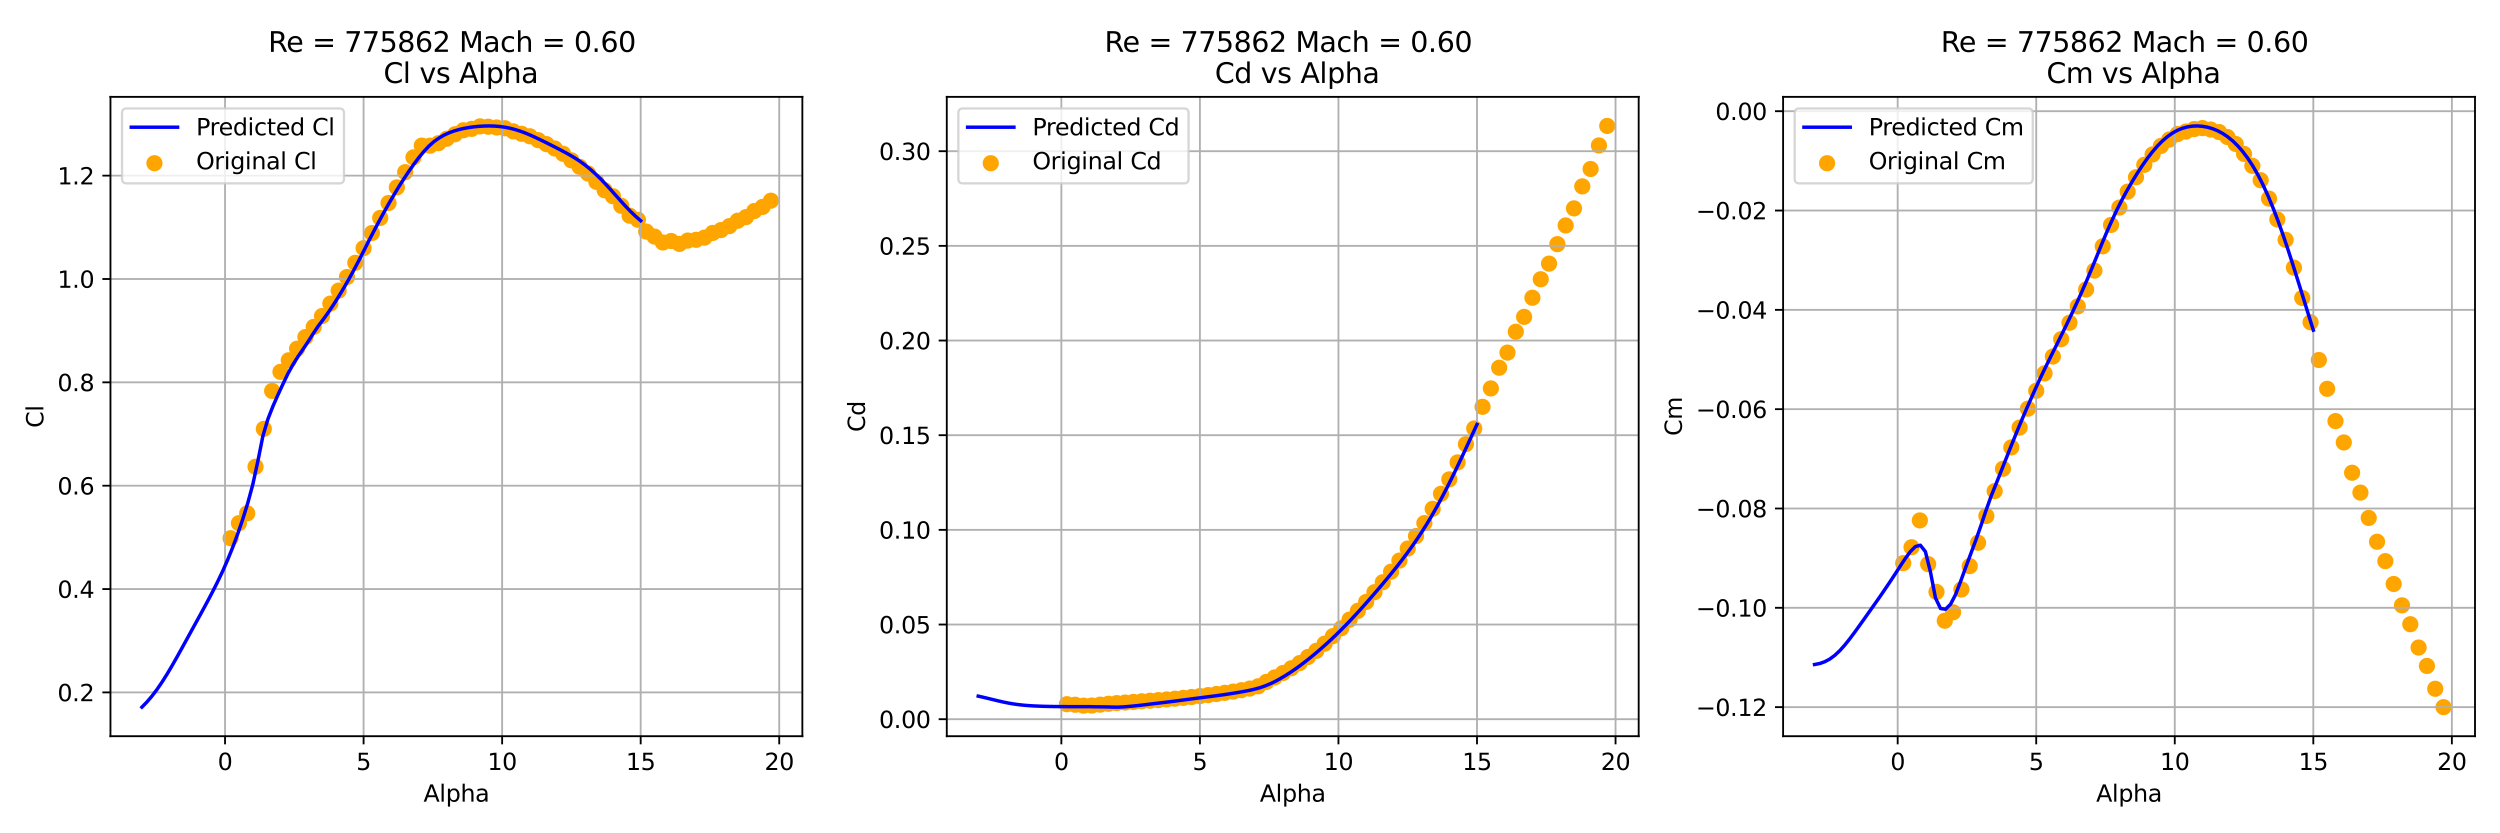 <?xml version="1.0" encoding="utf-8" standalone="no"?>
<!DOCTYPE svg PUBLIC "-//W3C//DTD SVG 1.1//EN"
  "http://www.w3.org/Graphics/SVG/1.1/DTD/svg11.dtd">
<svg xmlns:xlink="http://www.w3.org/1999/xlink" width="1080pt" height="360pt" viewBox="0 0 1080 360" xmlns="http://www.w3.org/2000/svg" version="1.1">
 <defs>
  <style type="text/css">*{stroke-linejoin: round; stroke-linecap: butt}</style>
 </defs>
 <g id="figure_1">
  <g id="patch_1">
   <path d="M 0 360 
L 1080 360 
L 1080 0 
L 0 0 
z
" style="fill: #ffffff"/>
  </g>
  <g id="axes_1">
   <g id="patch_2">
    <path d="M 47.72 318.04 
L 346.62 318.04 
L 346.62 41.856 
L 47.72 41.856 
z
" style="fill: #ffffff"/>
   </g>
   <g id="PathCollection_1">
    <defs>
     <path id="m2630cba146" d="M 0 3 
C 0.796 3 1.559 2.684 2.121 2.121 
C 2.684 1.559 3 0.796 3 0 
C 3 -0.796 2.684 -1.559 2.121 -2.121 
C 1.559 -2.684 0.796 -3 0 -3 
C -0.796 -3 -1.559 -2.684 -2.121 -2.121 
C -2.684 -1.559 -3 -0.796 -3 0 
C -3 0.796 -2.684 1.559 -2.121 2.121 
C -1.559 2.684 -0.796 3 0 3 
z
" style="stroke: #ffa500"/>
    </defs>
    <g clip-path="url(#p1edefe405b)">
     <use xlink:href="#m2630cba146" x="99.612" y="232.506" style="fill: #ffa500; stroke: #ffa500"/>
     <use xlink:href="#m2630cba146" x="103.203" y="226.01" style="fill: #ffa500; stroke: #ffa500"/>
     <use xlink:href="#m2630cba146" x="106.794" y="221.746" style="fill: #ffa500; stroke: #ffa500"/>
     <use xlink:href="#m2630cba146" x="110.385" y="201.631" style="fill: #ffa500; stroke: #ffa500"/>
     <use xlink:href="#m2630cba146" x="113.976" y="185.267" style="fill: #ffa500; stroke: #ffa500"/>
     <use xlink:href="#m2630cba146" x="117.567" y="168.88" style="fill: #ffa500; stroke: #ffa500"/>
     <use xlink:href="#m2630cba146" x="121.158" y="160.642" style="fill: #ffa500; stroke: #ffa500"/>
     <use xlink:href="#m2630cba146" x="124.749" y="155.641" style="fill: #ffa500; stroke: #ffa500"/>
     <use xlink:href="#m2630cba146" x="128.34" y="150.64" style="fill: #ffa500; stroke: #ffa500"/>
     <use xlink:href="#m2630cba146" x="131.932" y="145.617" style="fill: #ffa500; stroke: #ffa500"/>
     <use xlink:href="#m2630cba146" x="135.523" y="141.219" style="fill: #ffa500; stroke: #ffa500"/>
     <use xlink:href="#m2630cba146" x="139.114" y="136.531" style="fill: #ffa500; stroke: #ffa500"/>
     <use xlink:href="#m2630cba146" x="142.705" y="131.151" style="fill: #ffa500; stroke: #ffa500"/>
     <use xlink:href="#m2630cba146" x="146.296" y="125.547" style="fill: #ffa500; stroke: #ffa500"/>
     <use xlink:href="#m2630cba146" x="149.887" y="119.675" style="fill: #ffa500; stroke: #ffa500"/>
     <use xlink:href="#m2630cba146" x="153.478" y="113.536" style="fill: #ffa500; stroke: #ffa500"/>
     <use xlink:href="#m2630cba146" x="157.069" y="107.196" style="fill: #ffa500; stroke: #ffa500"/>
     <use xlink:href="#m2630cba146" x="160.66" y="100.677" style="fill: #ffa500; stroke: #ffa500"/>
     <use xlink:href="#m2630cba146" x="164.251" y="94.136" style="fill: #ffa500; stroke: #ffa500"/>
     <use xlink:href="#m2630cba146" x="167.843" y="87.706" style="fill: #ffa500; stroke: #ffa500"/>
     <use xlink:href="#m2630cba146" x="171.434" y="80.941" style="fill: #ffa500; stroke: #ffa500"/>
     <use xlink:href="#m2630cba146" x="175.025" y="74.378" style="fill: #ffa500; stroke: #ffa500"/>
     <use xlink:href="#m2630cba146" x="178.616" y="67.971" style="fill: #ffa500; stroke: #ffa500"/>
     <use xlink:href="#m2630cba146" x="182.207" y="62.903" style="fill: #ffa500; stroke: #ffa500"/>
     <use xlink:href="#m2630cba146" x="185.798" y="62.925" style="fill: #ffa500; stroke: #ffa500"/>
     <use xlink:href="#m2630cba146" x="189.389" y="61.854" style="fill: #ffa500; stroke: #ffa500"/>
     <use xlink:href="#m2630cba146" x="192.98" y="59.934" style="fill: #ffa500; stroke: #ffa500"/>
     <use xlink:href="#m2630cba146" x="196.571" y="57.991" style="fill: #ffa500; stroke: #ffa500"/>
     <use xlink:href="#m2630cba146" x="200.163" y="56.272" style="fill: #ffa500; stroke: #ffa500"/>
     <use xlink:href="#m2630cba146" x="203.754" y="55.669" style="fill: #ffa500; stroke: #ffa500"/>
     <use xlink:href="#m2630cba146" x="207.345" y="54.598" style="fill: #ffa500; stroke: #ffa500"/>
     <use xlink:href="#m2630cba146" x="210.936" y="54.754" style="fill: #ffa500; stroke: #ffa500"/>
     <use xlink:href="#m2630cba146" x="214.527" y="55.067" style="fill: #ffa500; stroke: #ffa500"/>
     <use xlink:href="#m2630cba146" x="218.118" y="55.402" style="fill: #ffa500; stroke: #ffa500"/>
     <use xlink:href="#m2630cba146" x="221.709" y="56.741" style="fill: #ffa500; stroke: #ffa500"/>
     <use xlink:href="#m2630cba146" x="225.3" y="57.79" style="fill: #ffa500; stroke: #ffa500"/>
     <use xlink:href="#m2630cba146" x="228.891" y="58.862" style="fill: #ffa500; stroke: #ffa500"/>
     <use xlink:href="#m2630cba146" x="232.483" y="60.536" style="fill: #ffa500; stroke: #ffa500"/>
     <use xlink:href="#m2630cba146" x="236.074" y="62.255" style="fill: #ffa500; stroke: #ffa500"/>
     <use xlink:href="#m2630cba146" x="239.665" y="64.153" style="fill: #ffa500; stroke: #ffa500"/>
     <use xlink:href="#m2630cba146" x="243.256" y="66.43" style="fill: #ffa500; stroke: #ffa500"/>
     <use xlink:href="#m2630cba146" x="246.847" y="69.265" style="fill: #ffa500; stroke: #ffa500"/>
     <use xlink:href="#m2630cba146" x="250.438" y="72.078" style="fill: #ffa500; stroke: #ffa500"/>
     <use xlink:href="#m2630cba146" x="254.029" y="74.958" style="fill: #ffa500; stroke: #ffa500"/>
     <use xlink:href="#m2630cba146" x="257.62" y="78.53" style="fill: #ffa500; stroke: #ffa500"/>
     <use xlink:href="#m2630cba146" x="261.211" y="82.192" style="fill: #ffa500; stroke: #ffa500"/>
     <use xlink:href="#m2630cba146" x="264.803" y="84.781" style="fill: #ffa500; stroke: #ffa500"/>
     <use xlink:href="#m2630cba146" x="268.394" y="88.889" style="fill: #ffa500; stroke: #ffa500"/>
     <use xlink:href="#m2630cba146" x="271.985" y="93.176" style="fill: #ffa500; stroke: #ffa500"/>
     <use xlink:href="#m2630cba146" x="275.576" y="94.939" style="fill: #ffa500; stroke: #ffa500"/>
     <use xlink:href="#m2630cba146" x="279.167" y="100.029" style="fill: #ffa500; stroke: #ffa500"/>
     <use xlink:href="#m2630cba146" x="282.758" y="102.195" style="fill: #ffa500; stroke: #ffa500"/>
     <use xlink:href="#m2630cba146" x="286.349" y="104.762" style="fill: #ffa500; stroke: #ffa500"/>
     <use xlink:href="#m2630cba146" x="289.94" y="104.115" style="fill: #ffa500; stroke: #ffa500"/>
     <use xlink:href="#m2630cba146" x="293.531" y="105.365" style="fill: #ffa500; stroke: #ffa500"/>
     <use xlink:href="#m2630cba146" x="297.123" y="103.914" style="fill: #ffa500; stroke: #ffa500"/>
     <use xlink:href="#m2630cba146" x="300.714" y="103.601" style="fill: #ffa500; stroke: #ffa500"/>
     <use xlink:href="#m2630cba146" x="304.305" y="102.664" style="fill: #ffa500; stroke: #ffa500"/>
     <use xlink:href="#m2630cba146" x="307.896" y="100.632" style="fill: #ffa500; stroke: #ffa500"/>
     <use xlink:href="#m2630cba146" x="311.487" y="99.382" style="fill: #ffa500; stroke: #ffa500"/>
     <use xlink:href="#m2630cba146" x="315.078" y="97.685" style="fill: #ffa500; stroke: #ffa500"/>
     <use xlink:href="#m2630cba146" x="318.669" y="95.363" style="fill: #ffa500; stroke: #ffa500"/>
     <use xlink:href="#m2630cba146" x="322.26" y="93.801" style="fill: #ffa500; stroke: #ffa500"/>
     <use xlink:href="#m2630cba146" x="325.851" y="91.166" style="fill: #ffa500; stroke: #ffa500"/>
     <use xlink:href="#m2630cba146" x="329.443" y="89.38" style="fill: #ffa500; stroke: #ffa500"/>
     <use xlink:href="#m2630cba146" x="333.034" y="86.701" style="fill: #ffa500; stroke: #ffa500"/>
    </g>
   </g>
   <g id="matplotlib.axis_1">
    <g id="xtick_1">
     <g id="line2d_1">
      <path d="M 97.217 318.04 
L 97.217 41.856 
" clip-path="url(#p1edefe405b)" style="fill: none; stroke: #b0b0b0; stroke-width: 0.8; stroke-linecap: square"/>
     </g>
     <g id="line2d_2">
      <defs>
       <path id="m4da5c65f7e" d="M 0 0 
L 0 3.5 
" style="stroke: #000000; stroke-width: 0.8"/>
      </defs>
      <g>
       <use xlink:href="#m4da5c65f7e" x="97.217" y="318.04" style="stroke: #000000; stroke-width: 0.8"/>
      </g>
     </g>
     <g id="text_1">
      <!-- 0 -->
      <g transform="translate(94.036 332.638) scale(0.1 -0.1)">
       <defs>
        <path id="DejaVuSans-30" d="M 2034 4250 
Q 1547 4250 1301 3770 
Q 1056 3291 1056 2328 
Q 1056 1369 1301 889 
Q 1547 409 2034 409 
Q 2525 409 2770 889 
Q 3016 1369 3016 2328 
Q 3016 3291 2770 3770 
Q 2525 4250 2034 4250 
z
M 2034 4750 
Q 2819 4750 3233 4129 
Q 3647 3509 3647 2328 
Q 3647 1150 3233 529 
Q 2819 -91 2034 -91 
Q 1250 -91 836 529 
Q 422 1150 422 2328 
Q 422 3509 836 4129 
Q 1250 4750 2034 4750 
z
" transform="scale(0.016)"/>
       </defs>
       <use xlink:href="#DejaVuSans-30"/>
      </g>
     </g>
    </g>
    <g id="xtick_2">
     <g id="line2d_3">
      <path d="M 157.069 318.04 
L 157.069 41.856 
" clip-path="url(#p1edefe405b)" style="fill: none; stroke: #b0b0b0; stroke-width: 0.8; stroke-linecap: square"/>
     </g>
     <g id="line2d_4">
      <g>
       <use xlink:href="#m4da5c65f7e" x="157.069" y="318.04" style="stroke: #000000; stroke-width: 0.8"/>
      </g>
     </g>
     <g id="text_2">
      <!-- 5 -->
      <g transform="translate(153.888 332.638) scale(0.1 -0.1)">
       <defs>
        <path id="DejaVuSans-35" d="M 691 4666 
L 3169 4666 
L 3169 4134 
L 1269 4134 
L 1269 2991 
Q 1406 3038 1543 3061 
Q 1681 3084 1819 3084 
Q 2600 3084 3056 2656 
Q 3513 2228 3513 1497 
Q 3513 744 3044 326 
Q 2575 -91 1722 -91 
Q 1428 -91 1123 -41 
Q 819 9 494 109 
L 494 744 
Q 775 591 1075 516 
Q 1375 441 1709 441 
Q 2250 441 2565 725 
Q 2881 1009 2881 1497 
Q 2881 1984 2565 2268 
Q 2250 2553 1709 2553 
Q 1456 2553 1204 2497 
Q 953 2441 691 2322 
L 691 4666 
z
" transform="scale(0.016)"/>
       </defs>
       <use xlink:href="#DejaVuSans-35"/>
      </g>
     </g>
    </g>
    <g id="xtick_3">
     <g id="line2d_5">
      <path d="M 216.921 318.04 
L 216.921 41.856 
" clip-path="url(#p1edefe405b)" style="fill: none; stroke: #b0b0b0; stroke-width: 0.8; stroke-linecap: square"/>
     </g>
     <g id="line2d_6">
      <g>
       <use xlink:href="#m4da5c65f7e" x="216.921" y="318.04" style="stroke: #000000; stroke-width: 0.8"/>
      </g>
     </g>
     <g id="text_3">
      <!-- 10 -->
      <g transform="translate(210.559 332.638) scale(0.1 -0.1)">
       <defs>
        <path id="DejaVuSans-31" d="M 794 531 
L 1825 531 
L 1825 4091 
L 703 3866 
L 703 4441 
L 1819 4666 
L 2450 4666 
L 2450 531 
L 3481 531 
L 3481 0 
L 794 0 
L 794 531 
z
" transform="scale(0.016)"/>
       </defs>
       <use xlink:href="#DejaVuSans-31"/>
       <use xlink:href="#DejaVuSans-30" x="63.623"/>
      </g>
     </g>
    </g>
    <g id="xtick_4">
     <g id="line2d_7">
      <path d="M 276.773 318.04 
L 276.773 41.856 
" clip-path="url(#p1edefe405b)" style="fill: none; stroke: #b0b0b0; stroke-width: 0.8; stroke-linecap: square"/>
     </g>
     <g id="line2d_8">
      <g>
       <use xlink:href="#m4da5c65f7e" x="276.773" y="318.04" style="stroke: #000000; stroke-width: 0.8"/>
      </g>
     </g>
     <g id="text_4">
      <!-- 15 -->
      <g transform="translate(270.41 332.638) scale(0.1 -0.1)">
       <use xlink:href="#DejaVuSans-31"/>
       <use xlink:href="#DejaVuSans-35" x="63.623"/>
      </g>
     </g>
    </g>
    <g id="xtick_5">
     <g id="line2d_9">
      <path d="M 336.625 318.04 
L 336.625 41.856 
" clip-path="url(#p1edefe405b)" style="fill: none; stroke: #b0b0b0; stroke-width: 0.8; stroke-linecap: square"/>
     </g>
     <g id="line2d_10">
      <g>
       <use xlink:href="#m4da5c65f7e" x="336.625" y="318.04" style="stroke: #000000; stroke-width: 0.8"/>
      </g>
     </g>
     <g id="text_5">
      <!-- 20 -->
      <g transform="translate(330.262 332.638) scale(0.1 -0.1)">
       <defs>
        <path id="DejaVuSans-32" d="M 1228 531 
L 3431 531 
L 3431 0 
L 469 0 
L 469 531 
Q 828 903 1448 1529 
Q 2069 2156 2228 2338 
Q 2531 2678 2651 2914 
Q 2772 3150 2772 3378 
Q 2772 3750 2511 3984 
Q 2250 4219 1831 4219 
Q 1534 4219 1204 4116 
Q 875 4013 500 3803 
L 500 4441 
Q 881 4594 1212 4672 
Q 1544 4750 1819 4750 
Q 2544 4750 2975 4387 
Q 3406 4025 3406 3419 
Q 3406 3131 3298 2873 
Q 3191 2616 2906 2266 
Q 2828 2175 2409 1742 
Q 1991 1309 1228 531 
z
" transform="scale(0.016)"/>
       </defs>
       <use xlink:href="#DejaVuSans-32"/>
       <use xlink:href="#DejaVuSans-30" x="63.623"/>
      </g>
     </g>
    </g>
    <g id="text_6">
     <!-- Alpha -->
     <g transform="translate(182.954 346.317) scale(0.1 -0.1)">
      <defs>
       <path id="DejaVuSans-41" d="M 2188 4044 
L 1331 1722 
L 3047 1722 
L 2188 4044 
z
M 1831 4666 
L 2547 4666 
L 4325 0 
L 3669 0 
L 3244 1197 
L 1141 1197 
L 716 0 
L 50 0 
L 1831 4666 
z
" transform="scale(0.016)"/>
       <path id="DejaVuSans-6c" d="M 603 4863 
L 1178 4863 
L 1178 0 
L 603 0 
L 603 4863 
z
" transform="scale(0.016)"/>
       <path id="DejaVuSans-70" d="M 1159 525 
L 1159 -1331 
L 581 -1331 
L 581 3500 
L 1159 3500 
L 1159 2969 
Q 1341 3281 1617 3432 
Q 1894 3584 2278 3584 
Q 2916 3584 3314 3078 
Q 3713 2572 3713 1747 
Q 3713 922 3314 415 
Q 2916 -91 2278 -91 
Q 1894 -91 1617 61 
Q 1341 213 1159 525 
z
M 3116 1747 
Q 3116 2381 2855 2742 
Q 2594 3103 2138 3103 
Q 1681 3103 1420 2742 
Q 1159 2381 1159 1747 
Q 1159 1113 1420 752 
Q 1681 391 2138 391 
Q 2594 391 2855 752 
Q 3116 1113 3116 1747 
z
" transform="scale(0.016)"/>
       <path id="DejaVuSans-68" d="M 3513 2113 
L 3513 0 
L 2938 0 
L 2938 2094 
Q 2938 2591 2744 2837 
Q 2550 3084 2163 3084 
Q 1697 3084 1428 2787 
Q 1159 2491 1159 1978 
L 1159 0 
L 581 0 
L 581 4863 
L 1159 4863 
L 1159 2956 
Q 1366 3272 1645 3428 
Q 1925 3584 2291 3584 
Q 2894 3584 3203 3211 
Q 3513 2838 3513 2113 
z
" transform="scale(0.016)"/>
       <path id="DejaVuSans-61" d="M 2194 1759 
Q 1497 1759 1228 1600 
Q 959 1441 959 1056 
Q 959 750 1161 570 
Q 1363 391 1709 391 
Q 2188 391 2477 730 
Q 2766 1069 2766 1631 
L 2766 1759 
L 2194 1759 
z
M 3341 1997 
L 3341 0 
L 2766 0 
L 2766 531 
Q 2569 213 2275 61 
Q 1981 -91 1556 -91 
Q 1019 -91 701 211 
Q 384 513 384 1019 
Q 384 1609 779 1909 
Q 1175 2209 1959 2209 
L 2766 2209 
L 2766 2266 
Q 2766 2663 2505 2880 
Q 2244 3097 1772 3097 
Q 1472 3097 1187 3025 
Q 903 2953 641 2809 
L 641 3341 
Q 956 3463 1253 3523 
Q 1550 3584 1831 3584 
Q 2591 3584 2966 3190 
Q 3341 2797 3341 1997 
z
" transform="scale(0.016)"/>
      </defs>
      <use xlink:href="#DejaVuSans-41"/>
      <use xlink:href="#DejaVuSans-6c" x="68.408"/>
      <use xlink:href="#DejaVuSans-70" x="96.191"/>
      <use xlink:href="#DejaVuSans-68" x="159.668"/>
      <use xlink:href="#DejaVuSans-61" x="223.047"/>
     </g>
    </g>
   </g>
   <g id="matplotlib.axis_2">
    <g id="ytick_1">
     <g id="line2d_11">
      <path d="M 47.72 299.124 
L 346.62 299.124 
" clip-path="url(#p1edefe405b)" style="fill: none; stroke: #b0b0b0; stroke-width: 0.8; stroke-linecap: square"/>
     </g>
     <g id="line2d_12">
      <defs>
       <path id="m5d39ebfe00" d="M 0 0 
L -3.5 0 
" style="stroke: #000000; stroke-width: 0.8"/>
      </defs>
      <g>
       <use xlink:href="#m5d39ebfe00" x="47.72" y="299.124" style="stroke: #000000; stroke-width: 0.8"/>
      </g>
     </g>
     <g id="text_7">
      <!-- 0.2 -->
      <g transform="translate(24.817 302.924) scale(0.1 -0.1)">
       <defs>
        <path id="DejaVuSans-2e" d="M 684 794 
L 1344 794 
L 1344 0 
L 684 0 
L 684 794 
z
" transform="scale(0.016)"/>
       </defs>
       <use xlink:href="#DejaVuSans-30"/>
       <use xlink:href="#DejaVuSans-2e" x="63.623"/>
       <use xlink:href="#DejaVuSans-32" x="95.41"/>
      </g>
     </g>
    </g>
    <g id="ytick_2">
     <g id="line2d_13">
      <path d="M 47.72 254.474 
L 346.62 254.474 
" clip-path="url(#p1edefe405b)" style="fill: none; stroke: #b0b0b0; stroke-width: 0.8; stroke-linecap: square"/>
     </g>
     <g id="line2d_14">
      <g>
       <use xlink:href="#m5d39ebfe00" x="47.72" y="254.474" style="stroke: #000000; stroke-width: 0.8"/>
      </g>
     </g>
     <g id="text_8">
      <!-- 0.4 -->
      <g transform="translate(24.817 258.274) scale(0.1 -0.1)">
       <defs>
        <path id="DejaVuSans-34" d="M 2419 4116 
L 825 1625 
L 2419 1625 
L 2419 4116 
z
M 2253 4666 
L 3047 4666 
L 3047 1625 
L 3713 1625 
L 3713 1100 
L 3047 1100 
L 3047 0 
L 2419 0 
L 2419 1100 
L 313 1100 
L 313 1709 
L 2253 4666 
z
" transform="scale(0.016)"/>
       </defs>
       <use xlink:href="#DejaVuSans-30"/>
       <use xlink:href="#DejaVuSans-2e" x="63.623"/>
       <use xlink:href="#DejaVuSans-34" x="95.41"/>
      </g>
     </g>
    </g>
    <g id="ytick_3">
     <g id="line2d_15">
      <path d="M 47.72 209.824 
L 346.62 209.824 
" clip-path="url(#p1edefe405b)" style="fill: none; stroke: #b0b0b0; stroke-width: 0.8; stroke-linecap: square"/>
     </g>
     <g id="line2d_16">
      <g>
       <use xlink:href="#m5d39ebfe00" x="47.72" y="209.824" style="stroke: #000000; stroke-width: 0.8"/>
      </g>
     </g>
     <g id="text_9">
      <!-- 0.6 -->
      <g transform="translate(24.817 213.623) scale(0.1 -0.1)">
       <defs>
        <path id="DejaVuSans-36" d="M 2113 2584 
Q 1688 2584 1439 2293 
Q 1191 2003 1191 1497 
Q 1191 994 1439 701 
Q 1688 409 2113 409 
Q 2538 409 2786 701 
Q 3034 994 3034 1497 
Q 3034 2003 2786 2293 
Q 2538 2584 2113 2584 
z
M 3366 4563 
L 3366 3988 
Q 3128 4100 2886 4159 
Q 2644 4219 2406 4219 
Q 1781 4219 1451 3797 
Q 1122 3375 1075 2522 
Q 1259 2794 1537 2939 
Q 1816 3084 2150 3084 
Q 2853 3084 3261 2657 
Q 3669 2231 3669 1497 
Q 3669 778 3244 343 
Q 2819 -91 2113 -91 
Q 1303 -91 875 529 
Q 447 1150 447 2328 
Q 447 3434 972 4092 
Q 1497 4750 2381 4750 
Q 2619 4750 2861 4703 
Q 3103 4656 3366 4563 
z
" transform="scale(0.016)"/>
       </defs>
       <use xlink:href="#DejaVuSans-30"/>
       <use xlink:href="#DejaVuSans-2e" x="63.623"/>
       <use xlink:href="#DejaVuSans-36" x="95.41"/>
      </g>
     </g>
    </g>
    <g id="ytick_4">
     <g id="line2d_17">
      <path d="M 47.72 165.174 
L 346.62 165.174 
" clip-path="url(#p1edefe405b)" style="fill: none; stroke: #b0b0b0; stroke-width: 0.8; stroke-linecap: square"/>
     </g>
     <g id="line2d_18">
      <g>
       <use xlink:href="#m5d39ebfe00" x="47.72" y="165.174" style="stroke: #000000; stroke-width: 0.8"/>
      </g>
     </g>
     <g id="text_10">
      <!-- 0.8 -->
      <g transform="translate(24.817 168.973) scale(0.1 -0.1)">
       <defs>
        <path id="DejaVuSans-38" d="M 2034 2216 
Q 1584 2216 1326 1975 
Q 1069 1734 1069 1313 
Q 1069 891 1326 650 
Q 1584 409 2034 409 
Q 2484 409 2743 651 
Q 3003 894 3003 1313 
Q 3003 1734 2745 1975 
Q 2488 2216 2034 2216 
z
M 1403 2484 
Q 997 2584 770 2862 
Q 544 3141 544 3541 
Q 544 4100 942 4425 
Q 1341 4750 2034 4750 
Q 2731 4750 3128 4425 
Q 3525 4100 3525 3541 
Q 3525 3141 3298 2862 
Q 3072 2584 2669 2484 
Q 3125 2378 3379 2068 
Q 3634 1759 3634 1313 
Q 3634 634 3220 271 
Q 2806 -91 2034 -91 
Q 1263 -91 848 271 
Q 434 634 434 1313 
Q 434 1759 690 2068 
Q 947 2378 1403 2484 
z
M 1172 3481 
Q 1172 3119 1398 2916 
Q 1625 2713 2034 2713 
Q 2441 2713 2670 2916 
Q 2900 3119 2900 3481 
Q 2900 3844 2670 4047 
Q 2441 4250 2034 4250 
Q 1625 4250 1398 4047 
Q 1172 3844 1172 3481 
z
" transform="scale(0.016)"/>
       </defs>
       <use xlink:href="#DejaVuSans-30"/>
       <use xlink:href="#DejaVuSans-2e" x="63.623"/>
       <use xlink:href="#DejaVuSans-38" x="95.41"/>
      </g>
     </g>
    </g>
    <g id="ytick_5">
     <g id="line2d_19">
      <path d="M 47.72 120.524 
L 346.62 120.524 
" clip-path="url(#p1edefe405b)" style="fill: none; stroke: #b0b0b0; stroke-width: 0.8; stroke-linecap: square"/>
     </g>
     <g id="line2d_20">
      <g>
       <use xlink:href="#m5d39ebfe00" x="47.72" y="120.524" style="stroke: #000000; stroke-width: 0.8"/>
      </g>
     </g>
     <g id="text_11">
      <!-- 1.0 -->
      <g transform="translate(24.817 124.323) scale(0.1 -0.1)">
       <use xlink:href="#DejaVuSans-31"/>
       <use xlink:href="#DejaVuSans-2e" x="63.623"/>
       <use xlink:href="#DejaVuSans-30" x="95.41"/>
      </g>
     </g>
    </g>
    <g id="ytick_6">
     <g id="line2d_21">
      <path d="M 47.72 75.874 
L 346.62 75.874 
" clip-path="url(#p1edefe405b)" style="fill: none; stroke: #b0b0b0; stroke-width: 0.8; stroke-linecap: square"/>
     </g>
     <g id="line2d_22">
      <g>
       <use xlink:href="#m5d39ebfe00" x="47.72" y="75.874" style="stroke: #000000; stroke-width: 0.8"/>
      </g>
     </g>
     <g id="text_12">
      <!-- 1.2 -->
      <g transform="translate(24.817 79.673) scale(0.1 -0.1)">
       <use xlink:href="#DejaVuSans-31"/>
       <use xlink:href="#DejaVuSans-2e" x="63.623"/>
       <use xlink:href="#DejaVuSans-32" x="95.41"/>
      </g>
     </g>
    </g>
    <g id="text_13">
     <!-- Cl -->
     <g transform="translate(18.737 184.828) rotate(-90) scale(0.1 -0.1)">
      <defs>
       <path id="DejaVuSans-43" d="M 4122 4306 
L 4122 3641 
Q 3803 3938 3442 4084 
Q 3081 4231 2675 4231 
Q 1875 4231 1450 3742 
Q 1025 3253 1025 2328 
Q 1025 1406 1450 917 
Q 1875 428 2675 428 
Q 3081 428 3442 575 
Q 3803 722 4122 1019 
L 4122 359 
Q 3791 134 3420 21 
Q 3050 -91 2638 -91 
Q 1578 -91 968 557 
Q 359 1206 359 2328 
Q 359 3453 968 4101 
Q 1578 4750 2638 4750 
Q 3056 4750 3426 4639 
Q 3797 4528 4122 4306 
z
" transform="scale(0.016)"/>
      </defs>
      <use xlink:href="#DejaVuSans-43"/>
      <use xlink:href="#DejaVuSans-6c" x="69.824"/>
     </g>
    </g>
   </g>
   <g id="line2d_23">
    <path d="M 61.306 305.486 
L 63.483 303.242 
L 65.659 300.691 
L 67.836 297.816 
L 70.012 294.641 
L 72.189 291.194 
L 74.365 287.521 
L 76.541 283.688 
L 78.718 279.762 
L 80.894 275.807 
L 83.071 271.837 
L 85.247 267.886 
L 87.424 263.909 
L 89.6 259.885 
L 91.776 255.743 
L 93.953 251.43 
L 96.129 246.875 
L 98.306 241.935 
L 100.482 236.575 
L 102.659 230.74 
L 104.835 224.401 
L 107.011 217.412 
L 109.188 209.377 
L 111.364 199.397 
L 113.541 188.497 
L 115.717 181.097 
L 117.894 175.531 
L 120.07 170.581 
L 122.246 165.872 
L 124.423 161.359 
L 126.599 157.42 
L 128.776 153.973 
L 130.952 150.817 
L 133.129 147.543 
L 135.305 144.119 
L 137.481 140.853 
L 139.658 137.986 
L 141.834 134.958 
L 144.011 131.719 
L 146.187 128.293 
L 148.364 124.685 
L 150.54 120.898 
L 152.716 116.938 
L 154.893 112.815 
L 157.069 108.554 
L 159.246 104.208 
L 161.422 100.015 
L 163.599 95.899 
L 165.775 91.892 
L 167.951 88.004 
L 170.128 84.274 
L 172.304 80.663 
L 174.481 77.231 
L 176.657 73.966 
L 178.834 70.872 
L 181.01 67.983 
L 183.186 65.356 
L 185.363 63.047 
L 187.539 61.131 
L 189.716 59.593 
L 191.892 58.339 
L 194.069 57.345 
L 196.245 56.561 
L 198.421 55.934 
L 200.598 55.438 
L 202.774 55.053 
L 204.951 54.764 
L 207.127 54.561 
L 209.304 54.442 
L 211.48 54.41 
L 213.656 54.474 
L 215.833 54.647 
L 218.009 54.942 
L 220.186 55.364 
L 222.362 55.918 
L 224.539 56.595 
L 226.715 57.384 
L 228.891 58.283 
L 231.068 59.265 
L 233.244 60.299 
L 235.421 61.366 
L 237.597 62.453 
L 239.774 63.555 
L 241.95 64.677 
L 244.126 65.834 
L 246.303 67.047 
L 248.479 68.346 
L 250.656 69.77 
L 252.832 71.367 
L 255.009 73.13 
L 257.185 75.071 
L 259.361 77.187 
L 261.538 79.451 
L 263.714 81.829 
L 265.891 84.273 
L 268.067 86.719 
L 270.244 89.103 
L 272.42 91.367 
L 274.596 93.462 
L 276.773 95.351 
" clip-path="url(#p1edefe405b)" style="fill: none; stroke: #0000ff; stroke-width: 1.5; stroke-linecap: square"/>
   </g>
   <g id="patch_3">
    <path d="M 47.72 318.04 
L 47.72 41.856 
" style="fill: none; stroke: #000000; stroke-width: 0.8; stroke-linejoin: miter; stroke-linecap: square"/>
   </g>
   <g id="patch_4">
    <path d="M 346.62 318.04 
L 346.62 41.856 
" style="fill: none; stroke: #000000; stroke-width: 0.8; stroke-linejoin: miter; stroke-linecap: square"/>
   </g>
   <g id="patch_5">
    <path d="M 47.72 318.04 
L 346.62 318.04 
" style="fill: none; stroke: #000000; stroke-width: 0.8; stroke-linejoin: miter; stroke-linecap: square"/>
   </g>
   <g id="patch_6">
    <path d="M 47.72 41.856 
L 346.62 41.856 
" style="fill: none; stroke: #000000; stroke-width: 0.8; stroke-linejoin: miter; stroke-linecap: square"/>
   </g>
   <g id="text_14">
    <!-- Re = 775862 Mach = 0.60  -->
    <g transform="translate(115.862 22.419) scale(0.12 -0.12)">
     <defs>
      <path id="DejaVuSans-52" d="M 2841 2188 
Q 3044 2119 3236 1894 
Q 3428 1669 3622 1275 
L 4263 0 
L 3584 0 
L 2988 1197 
Q 2756 1666 2539 1819 
Q 2322 1972 1947 1972 
L 1259 1972 
L 1259 0 
L 628 0 
L 628 4666 
L 2053 4666 
Q 2853 4666 3247 4331 
Q 3641 3997 3641 3322 
Q 3641 2881 3436 2590 
Q 3231 2300 2841 2188 
z
M 1259 4147 
L 1259 2491 
L 2053 2491 
Q 2509 2491 2742 2702 
Q 2975 2913 2975 3322 
Q 2975 3731 2742 3939 
Q 2509 4147 2053 4147 
L 1259 4147 
z
" transform="scale(0.016)"/>
      <path id="DejaVuSans-65" d="M 3597 1894 
L 3597 1613 
L 953 1613 
Q 991 1019 1311 708 
Q 1631 397 2203 397 
Q 2534 397 2845 478 
Q 3156 559 3463 722 
L 3463 178 
Q 3153 47 2828 -22 
Q 2503 -91 2169 -91 
Q 1331 -91 842 396 
Q 353 884 353 1716 
Q 353 2575 817 3079 
Q 1281 3584 2069 3584 
Q 2775 3584 3186 3129 
Q 3597 2675 3597 1894 
z
M 3022 2063 
Q 3016 2534 2758 2815 
Q 2500 3097 2075 3097 
Q 1594 3097 1305 2825 
Q 1016 2553 972 2059 
L 3022 2063 
z
" transform="scale(0.016)"/>
      <path id="DejaVuSans-20" transform="scale(0.016)"/>
      <path id="DejaVuSans-3d" d="M 678 2906 
L 4684 2906 
L 4684 2381 
L 678 2381 
L 678 2906 
z
M 678 1631 
L 4684 1631 
L 4684 1100 
L 678 1100 
L 678 1631 
z
" transform="scale(0.016)"/>
      <path id="DejaVuSans-37" d="M 525 4666 
L 3525 4666 
L 3525 4397 
L 1831 0 
L 1172 0 
L 2766 4134 
L 525 4134 
L 525 4666 
z
" transform="scale(0.016)"/>
      <path id="DejaVuSans-4d" d="M 628 4666 
L 1569 4666 
L 2759 1491 
L 3956 4666 
L 4897 4666 
L 4897 0 
L 4281 0 
L 4281 4097 
L 3078 897 
L 2444 897 
L 1241 4097 
L 1241 0 
L 628 0 
L 628 4666 
z
" transform="scale(0.016)"/>
      <path id="DejaVuSans-63" d="M 3122 3366 
L 3122 2828 
Q 2878 2963 2633 3030 
Q 2388 3097 2138 3097 
Q 1578 3097 1268 2742 
Q 959 2388 959 1747 
Q 959 1106 1268 751 
Q 1578 397 2138 397 
Q 2388 397 2633 464 
Q 2878 531 3122 666 
L 3122 134 
Q 2881 22 2623 -34 
Q 2366 -91 2075 -91 
Q 1284 -91 818 406 
Q 353 903 353 1747 
Q 353 2603 823 3093 
Q 1294 3584 2113 3584 
Q 2378 3584 2631 3529 
Q 2884 3475 3122 3366 
z
" transform="scale(0.016)"/>
     </defs>
     <use xlink:href="#DejaVuSans-52"/>
     <use xlink:href="#DejaVuSans-65" x="64.982"/>
     <use xlink:href="#DejaVuSans-20" x="126.506"/>
     <use xlink:href="#DejaVuSans-3d" x="158.293"/>
     <use xlink:href="#DejaVuSans-20" x="242.082"/>
     <use xlink:href="#DejaVuSans-37" x="273.869"/>
     <use xlink:href="#DejaVuSans-37" x="337.492"/>
     <use xlink:href="#DejaVuSans-35" x="401.115"/>
     <use xlink:href="#DejaVuSans-38" x="464.738"/>
     <use xlink:href="#DejaVuSans-36" x="528.361"/>
     <use xlink:href="#DejaVuSans-32" x="591.984"/>
     <use xlink:href="#DejaVuSans-20" x="655.607"/>
     <use xlink:href="#DejaVuSans-4d" x="687.395"/>
     <use xlink:href="#DejaVuSans-61" x="773.674"/>
     <use xlink:href="#DejaVuSans-63" x="834.953"/>
     <use xlink:href="#DejaVuSans-68" x="889.934"/>
     <use xlink:href="#DejaVuSans-20" x="953.312"/>
     <use xlink:href="#DejaVuSans-3d" x="985.1"/>
     <use xlink:href="#DejaVuSans-20" x="1068.889"/>
     <use xlink:href="#DejaVuSans-30" x="1100.676"/>
     <use xlink:href="#DejaVuSans-2e" x="1164.299"/>
     <use xlink:href="#DejaVuSans-36" x="1196.086"/>
     <use xlink:href="#DejaVuSans-30" x="1259.709"/>
     <use xlink:href="#DejaVuSans-20" x="1323.332"/>
    </g>
    <!--  Cl vs Alpha -->
    <g transform="translate(161.856 35.856) scale(0.12 -0.12)">
     <defs>
      <path id="DejaVuSans-76" d="M 191 3500 
L 800 3500 
L 1894 563 
L 2988 3500 
L 3597 3500 
L 2284 0 
L 1503 0 
L 191 3500 
z
" transform="scale(0.016)"/>
      <path id="DejaVuSans-73" d="M 2834 3397 
L 2834 2853 
Q 2591 2978 2328 3040 
Q 2066 3103 1784 3103 
Q 1356 3103 1142 2972 
Q 928 2841 928 2578 
Q 928 2378 1081 2264 
Q 1234 2150 1697 2047 
L 1894 2003 
Q 2506 1872 2764 1633 
Q 3022 1394 3022 966 
Q 3022 478 2636 193 
Q 2250 -91 1575 -91 
Q 1294 -91 989 -36 
Q 684 19 347 128 
L 347 722 
Q 666 556 975 473 
Q 1284 391 1588 391 
Q 1994 391 2212 530 
Q 2431 669 2431 922 
Q 2431 1156 2273 1281 
Q 2116 1406 1581 1522 
L 1381 1569 
Q 847 1681 609 1914 
Q 372 2147 372 2553 
Q 372 3047 722 3315 
Q 1072 3584 1716 3584 
Q 2034 3584 2315 3537 
Q 2597 3491 2834 3397 
z
" transform="scale(0.016)"/>
     </defs>
     <use xlink:href="#DejaVuSans-20"/>
     <use xlink:href="#DejaVuSans-43" x="31.787"/>
     <use xlink:href="#DejaVuSans-6c" x="101.611"/>
     <use xlink:href="#DejaVuSans-20" x="129.395"/>
     <use xlink:href="#DejaVuSans-76" x="161.182"/>
     <use xlink:href="#DejaVuSans-73" x="220.361"/>
     <use xlink:href="#DejaVuSans-20" x="272.461"/>
     <use xlink:href="#DejaVuSans-41" x="304.248"/>
     <use xlink:href="#DejaVuSans-6c" x="372.656"/>
     <use xlink:href="#DejaVuSans-70" x="400.439"/>
     <use xlink:href="#DejaVuSans-68" x="463.916"/>
     <use xlink:href="#DejaVuSans-61" x="527.295"/>
    </g>
   </g>
   <g id="legend_1">
    <g id="patch_7">
     <path d="M 54.72 79.212 
L 146.6 79.212 
Q 148.6 79.212 148.6 77.212 
L 148.6 48.856 
Q 148.6 46.856 146.6 46.856 
L 54.72 46.856 
Q 52.72 46.856 52.72 48.856 
L 52.72 77.212 
Q 52.72 79.212 54.72 79.212 
z
" style="fill: #ffffff; opacity: 0.8; stroke: #cccccc; stroke-linejoin: miter"/>
    </g>
    <g id="line2d_24">
     <path d="M 56.72 54.954 
L 66.72 54.954 
L 76.72 54.954 
" style="fill: none; stroke: #0000ff; stroke-width: 1.5; stroke-linecap: square"/>
    </g>
    <g id="text_15">
     <!-- Predicted Cl -->
     <g transform="translate(84.72 58.454) scale(0.1 -0.1)">
      <defs>
       <path id="DejaVuSans-50" d="M 1259 4147 
L 1259 2394 
L 2053 2394 
Q 2494 2394 2734 2622 
Q 2975 2850 2975 3272 
Q 2975 3691 2734 3919 
Q 2494 4147 2053 4147 
L 1259 4147 
z
M 628 4666 
L 2053 4666 
Q 2838 4666 3239 4311 
Q 3641 3956 3641 3272 
Q 3641 2581 3239 2228 
Q 2838 1875 2053 1875 
L 1259 1875 
L 1259 0 
L 628 0 
L 628 4666 
z
" transform="scale(0.016)"/>
       <path id="DejaVuSans-72" d="M 2631 2963 
Q 2534 3019 2420 3045 
Q 2306 3072 2169 3072 
Q 1681 3072 1420 2755 
Q 1159 2438 1159 1844 
L 1159 0 
L 581 0 
L 581 3500 
L 1159 3500 
L 1159 2956 
Q 1341 3275 1631 3429 
Q 1922 3584 2338 3584 
Q 2397 3584 2469 3576 
Q 2541 3569 2628 3553 
L 2631 2963 
z
" transform="scale(0.016)"/>
       <path id="DejaVuSans-64" d="M 2906 2969 
L 2906 4863 
L 3481 4863 
L 3481 0 
L 2906 0 
L 2906 525 
Q 2725 213 2448 61 
Q 2172 -91 1784 -91 
Q 1150 -91 751 415 
Q 353 922 353 1747 
Q 353 2572 751 3078 
Q 1150 3584 1784 3584 
Q 2172 3584 2448 3432 
Q 2725 3281 2906 2969 
z
M 947 1747 
Q 947 1113 1208 752 
Q 1469 391 1925 391 
Q 2381 391 2643 752 
Q 2906 1113 2906 1747 
Q 2906 2381 2643 2742 
Q 2381 3103 1925 3103 
Q 1469 3103 1208 2742 
Q 947 2381 947 1747 
z
" transform="scale(0.016)"/>
       <path id="DejaVuSans-69" d="M 603 3500 
L 1178 3500 
L 1178 0 
L 603 0 
L 603 3500 
z
M 603 4863 
L 1178 4863 
L 1178 4134 
L 603 4134 
L 603 4863 
z
" transform="scale(0.016)"/>
       <path id="DejaVuSans-74" d="M 1172 4494 
L 1172 3500 
L 2356 3500 
L 2356 3053 
L 1172 3053 
L 1172 1153 
Q 1172 725 1289 603 
Q 1406 481 1766 481 
L 2356 481 
L 2356 0 
L 1766 0 
Q 1100 0 847 248 
Q 594 497 594 1153 
L 594 3053 
L 172 3053 
L 172 3500 
L 594 3500 
L 594 4494 
L 1172 4494 
z
" transform="scale(0.016)"/>
      </defs>
      <use xlink:href="#DejaVuSans-50"/>
      <use xlink:href="#DejaVuSans-72" x="58.553"/>
      <use xlink:href="#DejaVuSans-65" x="97.416"/>
      <use xlink:href="#DejaVuSans-64" x="158.939"/>
      <use xlink:href="#DejaVuSans-69" x="222.416"/>
      <use xlink:href="#DejaVuSans-63" x="250.199"/>
      <use xlink:href="#DejaVuSans-74" x="305.18"/>
      <use xlink:href="#DejaVuSans-65" x="344.389"/>
      <use xlink:href="#DejaVuSans-64" x="405.912"/>
      <use xlink:href="#DejaVuSans-20" x="469.389"/>
      <use xlink:href="#DejaVuSans-43" x="501.176"/>
      <use xlink:href="#DejaVuSans-6c" x="571"/>
     </g>
    </g>
    <g id="PathCollection_2">
     <g>
      <use xlink:href="#m2630cba146" x="66.72" y="70.508" style="fill: #ffa500; stroke: #ffa500"/>
     </g>
    </g>
    <g id="text_16">
     <!-- Original Cl -->
     <g transform="translate(84.72 73.133) scale(0.1 -0.1)">
      <defs>
       <path id="DejaVuSans-4f" d="M 2522 4238 
Q 1834 4238 1429 3725 
Q 1025 3213 1025 2328 
Q 1025 1447 1429 934 
Q 1834 422 2522 422 
Q 3209 422 3611 934 
Q 4013 1447 4013 2328 
Q 4013 3213 3611 3725 
Q 3209 4238 2522 4238 
z
M 2522 4750 
Q 3503 4750 4090 4092 
Q 4678 3434 4678 2328 
Q 4678 1225 4090 567 
Q 3503 -91 2522 -91 
Q 1538 -91 948 565 
Q 359 1222 359 2328 
Q 359 3434 948 4092 
Q 1538 4750 2522 4750 
z
" transform="scale(0.016)"/>
       <path id="DejaVuSans-67" d="M 2906 1791 
Q 2906 2416 2648 2759 
Q 2391 3103 1925 3103 
Q 1463 3103 1205 2759 
Q 947 2416 947 1791 
Q 947 1169 1205 825 
Q 1463 481 1925 481 
Q 2391 481 2648 825 
Q 2906 1169 2906 1791 
z
M 3481 434 
Q 3481 -459 3084 -895 
Q 2688 -1331 1869 -1331 
Q 1566 -1331 1297 -1286 
Q 1028 -1241 775 -1147 
L 775 -588 
Q 1028 -725 1275 -790 
Q 1522 -856 1778 -856 
Q 2344 -856 2625 -561 
Q 2906 -266 2906 331 
L 2906 616 
Q 2728 306 2450 153 
Q 2172 0 1784 0 
Q 1141 0 747 490 
Q 353 981 353 1791 
Q 353 2603 747 3093 
Q 1141 3584 1784 3584 
Q 2172 3584 2450 3431 
Q 2728 3278 2906 2969 
L 2906 3500 
L 3481 3500 
L 3481 434 
z
" transform="scale(0.016)"/>
       <path id="DejaVuSans-6e" d="M 3513 2113 
L 3513 0 
L 2938 0 
L 2938 2094 
Q 2938 2591 2744 2837 
Q 2550 3084 2163 3084 
Q 1697 3084 1428 2787 
Q 1159 2491 1159 1978 
L 1159 0 
L 581 0 
L 581 3500 
L 1159 3500 
L 1159 2956 
Q 1366 3272 1645 3428 
Q 1925 3584 2291 3584 
Q 2894 3584 3203 3211 
Q 3513 2838 3513 2113 
z
" transform="scale(0.016)"/>
      </defs>
      <use xlink:href="#DejaVuSans-4f"/>
      <use xlink:href="#DejaVuSans-72" x="78.711"/>
      <use xlink:href="#DejaVuSans-69" x="119.824"/>
      <use xlink:href="#DejaVuSans-67" x="147.607"/>
      <use xlink:href="#DejaVuSans-69" x="211.084"/>
      <use xlink:href="#DejaVuSans-6e" x="238.867"/>
      <use xlink:href="#DejaVuSans-61" x="302.246"/>
      <use xlink:href="#DejaVuSans-6c" x="363.525"/>
      <use xlink:href="#DejaVuSans-20" x="391.309"/>
      <use xlink:href="#DejaVuSans-43" x="423.096"/>
      <use xlink:href="#DejaVuSans-6c" x="492.92"/>
     </g>
    </g>
   </g>
  </g>
  <g id="axes_2">
   <g id="patch_8">
    <path d="M 409.01 318.04 
L 707.91 318.04 
L 707.91 41.856 
L 409.01 41.856 
z
" style="fill: #ffffff"/>
   </g>
   <g id="PathCollection_3">
    <g clip-path="url(#p65af6e469a)">
     <use xlink:href="#m2630cba146" x="460.902" y="304.212" style="fill: #ffa500; stroke: #ffa500"/>
     <use xlink:href="#m2630cba146" x="464.493" y="304.45" style="fill: #ffa500; stroke: #ffa500"/>
     <use xlink:href="#m2630cba146" x="468.084" y="304.842" style="fill: #ffa500; stroke: #ffa500"/>
     <use xlink:href="#m2630cba146" x="471.675" y="304.785" style="fill: #ffa500; stroke: #ffa500"/>
     <use xlink:href="#m2630cba146" x="475.266" y="304.409" style="fill: #ffa500; stroke: #ffa500"/>
     <use xlink:href="#m2630cba146" x="478.857" y="304.033" style="fill: #ffa500; stroke: #ffa500"/>
     <use xlink:href="#m2630cba146" x="482.448" y="303.746" style="fill: #ffa500; stroke: #ffa500"/>
     <use xlink:href="#m2630cba146" x="486.039" y="303.501" style="fill: #ffa500; stroke: #ffa500"/>
     <use xlink:href="#m2630cba146" x="489.63" y="303.239" style="fill: #ffa500; stroke: #ffa500"/>
     <use xlink:href="#m2630cba146" x="493.222" y="302.969" style="fill: #ffa500; stroke: #ffa500"/>
     <use xlink:href="#m2630cba146" x="496.813" y="302.716" style="fill: #ffa500; stroke: #ffa500"/>
     <use xlink:href="#m2630cba146" x="500.404" y="302.446" style="fill: #ffa500; stroke: #ffa500"/>
     <use xlink:href="#m2630cba146" x="503.995" y="302.159" style="fill: #ffa500; stroke: #ffa500"/>
     <use xlink:href="#m2630cba146" x="507.586" y="301.84" style="fill: #ffa500; stroke: #ffa500"/>
     <use xlink:href="#m2630cba146" x="511.177" y="301.481" style="fill: #ffa500; stroke: #ffa500"/>
     <use xlink:href="#m2630cba146" x="514.768" y="301.104" style="fill: #ffa500; stroke: #ffa500"/>
     <use xlink:href="#m2630cba146" x="518.359" y="300.704" style="fill: #ffa500; stroke: #ffa500"/>
     <use xlink:href="#m2630cba146" x="521.95" y="300.278" style="fill: #ffa500; stroke: #ffa500"/>
     <use xlink:href="#m2630cba146" x="525.541" y="299.812" style="fill: #ffa500; stroke: #ffa500"/>
     <use xlink:href="#m2630cba146" x="529.133" y="299.297" style="fill: #ffa500; stroke: #ffa500"/>
     <use xlink:href="#m2630cba146" x="532.724" y="298.765" style="fill: #ffa500; stroke: #ffa500"/>
     <use xlink:href="#m2630cba146" x="536.315" y="298.16" style="fill: #ffa500; stroke: #ffa500"/>
     <use xlink:href="#m2630cba146" x="539.906" y="297.465" style="fill: #ffa500; stroke: #ffa500"/>
     <use xlink:href="#m2630cba146" x="543.497" y="296.491" style="fill: #ffa500; stroke: #ffa500"/>
     <use xlink:href="#m2630cba146" x="547.088" y="294.569" style="fill: #ffa500; stroke: #ffa500"/>
     <use xlink:href="#m2630cba146" x="550.679" y="292.647" style="fill: #ffa500; stroke: #ffa500"/>
     <use xlink:href="#m2630cba146" x="554.27" y="290.725" style="fill: #ffa500; stroke: #ffa500"/>
     <use xlink:href="#m2630cba146" x="557.861" y="288.68" style="fill: #ffa500; stroke: #ffa500"/>
     <use xlink:href="#m2630cba146" x="561.453" y="286.455" style="fill: #ffa500; stroke: #ffa500"/>
     <use xlink:href="#m2630cba146" x="565.044" y="283.822" style="fill: #ffa500; stroke: #ffa500"/>
     <use xlink:href="#m2630cba146" x="568.635" y="281.172" style="fill: #ffa500; stroke: #ffa500"/>
     <use xlink:href="#m2630cba146" x="572.226" y="278.072" style="fill: #ffa500; stroke: #ffa500"/>
     <use xlink:href="#m2630cba146" x="575.817" y="274.808" style="fill: #ffa500; stroke: #ffa500"/>
     <use xlink:href="#m2630cba146" x="579.408" y="271.438" style="fill: #ffa500; stroke: #ffa500"/>
     <use xlink:href="#m2630cba146" x="582.999" y="267.659" style="fill: #ffa500; stroke: #ffa500"/>
     <use xlink:href="#m2630cba146" x="586.59" y="263.881" style="fill: #ffa500; stroke: #ffa500"/>
     <use xlink:href="#m2630cba146" x="590.181" y="260.012" style="fill: #ffa500; stroke: #ffa500"/>
     <use xlink:href="#m2630cba146" x="593.773" y="255.824" style="fill: #ffa500; stroke: #ffa500"/>
     <use xlink:href="#m2630cba146" x="597.364" y="251.514" style="fill: #ffa500; stroke: #ffa500"/>
     <use xlink:href="#m2630cba146" x="600.955" y="246.966" style="fill: #ffa500; stroke: #ffa500"/>
     <use xlink:href="#m2630cba146" x="604.546" y="242.173" style="fill: #ffa500; stroke: #ffa500"/>
     <use xlink:href="#m2630cba146" x="608.137" y="236.971" style="fill: #ffa500; stroke: #ffa500"/>
     <use xlink:href="#m2630cba146" x="611.728" y="231.581" style="fill: #ffa500; stroke: #ffa500"/>
     <use xlink:href="#m2630cba146" x="615.319" y="225.978" style="fill: #ffa500; stroke: #ffa500"/>
     <use xlink:href="#m2630cba146" x="618.91" y="219.803" style="fill: #ffa500; stroke: #ffa500"/>
     <use xlink:href="#m2630cba146" x="622.501" y="213.325" style="fill: #ffa500; stroke: #ffa500"/>
     <use xlink:href="#m2630cba146" x="626.093" y="207.092" style="fill: #ffa500; stroke: #ffa500"/>
     <use xlink:href="#m2630cba146" x="629.684" y="199.755" style="fill: #ffa500; stroke: #ffa500"/>
     <use xlink:href="#m2630cba146" x="633.275" y="191.87" style="fill: #ffa500; stroke: #ffa500"/>
     <use xlink:href="#m2630cba146" x="636.866" y="185.098" style="fill: #ffa500; stroke: #ffa500"/>
     <use xlink:href="#m2630cba146" x="640.457" y="175.741" style="fill: #ffa500; stroke: #ffa500"/>
     <use xlink:href="#m2630cba146" x="644.048" y="167.799" style="fill: #ffa500; stroke: #ffa500"/>
     <use xlink:href="#m2630cba146" x="647.639" y="158.859" style="fill: #ffa500; stroke: #ffa500"/>
     <use xlink:href="#m2630cba146" x="651.23" y="152.324" style="fill: #ffa500; stroke: #ffa500"/>
     <use xlink:href="#m2630cba146" x="654.821" y="143.31" style="fill: #ffa500; stroke: #ffa500"/>
     <use xlink:href="#m2630cba146" x="658.413" y="136.889" style="fill: #ffa500; stroke: #ffa500"/>
     <use xlink:href="#m2630cba146" x="662.004" y="128.628" style="fill: #ffa500; stroke: #ffa500"/>
     <use xlink:href="#m2630cba146" x="665.595" y="120.637" style="fill: #ffa500; stroke: #ffa500"/>
     <use xlink:href="#m2630cba146" x="669.186" y="113.889" style="fill: #ffa500; stroke: #ffa500"/>
     <use xlink:href="#m2630cba146" x="672.777" y="105.473" style="fill: #ffa500; stroke: #ffa500"/>
     <use xlink:href="#m2630cba146" x="676.368" y="97.392" style="fill: #ffa500; stroke: #ffa500"/>
     <use xlink:href="#m2630cba146" x="679.959" y="90.014" style="fill: #ffa500; stroke: #ffa500"/>
     <use xlink:href="#m2630cba146" x="683.55" y="80.518" style="fill: #ffa500; stroke: #ffa500"/>
     <use xlink:href="#m2630cba146" x="687.141" y="73.001" style="fill: #ffa500; stroke: #ffa500"/>
     <use xlink:href="#m2630cba146" x="690.733" y="62.834" style="fill: #ffa500; stroke: #ffa500"/>
     <use xlink:href="#m2630cba146" x="694.324" y="54.41" style="fill: #ffa500; stroke: #ffa500"/>
    </g>
   </g>
   <g id="matplotlib.axis_3">
    <g id="xtick_6">
     <g id="line2d_25">
      <path d="M 458.507 318.04 
L 458.507 41.856 
" clip-path="url(#p65af6e469a)" style="fill: none; stroke: #b0b0b0; stroke-width: 0.8; stroke-linecap: square"/>
     </g>
     <g id="line2d_26">
      <g>
       <use xlink:href="#m4da5c65f7e" x="458.507" y="318.04" style="stroke: #000000; stroke-width: 0.8"/>
      </g>
     </g>
     <g id="text_17">
      <!-- 0 -->
      <g transform="translate(455.326 332.638) scale(0.1 -0.1)">
       <use xlink:href="#DejaVuSans-30"/>
      </g>
     </g>
    </g>
    <g id="xtick_7">
     <g id="line2d_27">
      <path d="M 518.359 318.04 
L 518.359 41.856 
" clip-path="url(#p65af6e469a)" style="fill: none; stroke: #b0b0b0; stroke-width: 0.8; stroke-linecap: square"/>
     </g>
     <g id="line2d_28">
      <g>
       <use xlink:href="#m4da5c65f7e" x="518.359" y="318.04" style="stroke: #000000; stroke-width: 0.8"/>
      </g>
     </g>
     <g id="text_18">
      <!-- 5 -->
      <g transform="translate(515.178 332.638) scale(0.1 -0.1)">
       <use xlink:href="#DejaVuSans-35"/>
      </g>
     </g>
    </g>
    <g id="xtick_8">
     <g id="line2d_29">
      <path d="M 578.211 318.04 
L 578.211 41.856 
" clip-path="url(#p65af6e469a)" style="fill: none; stroke: #b0b0b0; stroke-width: 0.8; stroke-linecap: square"/>
     </g>
     <g id="line2d_30">
      <g>
       <use xlink:href="#m4da5c65f7e" x="578.211" y="318.04" style="stroke: #000000; stroke-width: 0.8"/>
      </g>
     </g>
     <g id="text_19">
      <!-- 10 -->
      <g transform="translate(571.849 332.638) scale(0.1 -0.1)">
       <use xlink:href="#DejaVuSans-31"/>
       <use xlink:href="#DejaVuSans-30" x="63.623"/>
      </g>
     </g>
    </g>
    <g id="xtick_9">
     <g id="line2d_31">
      <path d="M 638.063 318.04 
L 638.063 41.856 
" clip-path="url(#p65af6e469a)" style="fill: none; stroke: #b0b0b0; stroke-width: 0.8; stroke-linecap: square"/>
     </g>
     <g id="line2d_32">
      <g>
       <use xlink:href="#m4da5c65f7e" x="638.063" y="318.04" style="stroke: #000000; stroke-width: 0.8"/>
      </g>
     </g>
     <g id="text_20">
      <!-- 15 -->
      <g transform="translate(631.7 332.638) scale(0.1 -0.1)">
       <use xlink:href="#DejaVuSans-31"/>
       <use xlink:href="#DejaVuSans-35" x="63.623"/>
      </g>
     </g>
    </g>
    <g id="xtick_10">
     <g id="line2d_33">
      <path d="M 697.915 318.04 
L 697.915 41.856 
" clip-path="url(#p65af6e469a)" style="fill: none; stroke: #b0b0b0; stroke-width: 0.8; stroke-linecap: square"/>
     </g>
     <g id="line2d_34">
      <g>
       <use xlink:href="#m4da5c65f7e" x="697.915" y="318.04" style="stroke: #000000; stroke-width: 0.8"/>
      </g>
     </g>
     <g id="text_21">
      <!-- 20 -->
      <g transform="translate(691.552 332.638) scale(0.1 -0.1)">
       <use xlink:href="#DejaVuSans-32"/>
       <use xlink:href="#DejaVuSans-30" x="63.623"/>
      </g>
     </g>
    </g>
    <g id="text_22">
     <!-- Alpha -->
     <g transform="translate(544.244 346.317) scale(0.1 -0.1)">
      <use xlink:href="#DejaVuSans-41"/>
      <use xlink:href="#DejaVuSans-6c" x="68.408"/>
      <use xlink:href="#DejaVuSans-70" x="96.191"/>
      <use xlink:href="#DejaVuSans-68" x="159.668"/>
      <use xlink:href="#DejaVuSans-61" x="223.047"/>
     </g>
    </g>
   </g>
   <g id="matplotlib.axis_4">
    <g id="ytick_7">
     <g id="line2d_35">
      <path d="M 409.01 310.69 
L 707.91 310.69 
" clip-path="url(#p65af6e469a)" style="fill: none; stroke: #b0b0b0; stroke-width: 0.8; stroke-linecap: square"/>
     </g>
     <g id="line2d_36">
      <g>
       <use xlink:href="#m5d39ebfe00" x="409.01" y="310.69" style="stroke: #000000; stroke-width: 0.8"/>
      </g>
     </g>
     <g id="text_23">
      <!-- 0.00 -->
      <g transform="translate(379.744 314.49) scale(0.1 -0.1)">
       <use xlink:href="#DejaVuSans-30"/>
       <use xlink:href="#DejaVuSans-2e" x="63.623"/>
       <use xlink:href="#DejaVuSans-30" x="95.41"/>
       <use xlink:href="#DejaVuSans-30" x="159.033"/>
      </g>
     </g>
    </g>
    <g id="ytick_8">
     <g id="line2d_37">
      <path d="M 409.01 269.794 
L 707.91 269.794 
" clip-path="url(#p65af6e469a)" style="fill: none; stroke: #b0b0b0; stroke-width: 0.8; stroke-linecap: square"/>
     </g>
     <g id="line2d_38">
      <g>
       <use xlink:href="#m5d39ebfe00" x="409.01" y="269.794" style="stroke: #000000; stroke-width: 0.8"/>
      </g>
     </g>
     <g id="text_24">
      <!-- 0.05 -->
      <g transform="translate(379.744 273.593) scale(0.1 -0.1)">
       <use xlink:href="#DejaVuSans-30"/>
       <use xlink:href="#DejaVuSans-2e" x="63.623"/>
       <use xlink:href="#DejaVuSans-30" x="95.41"/>
       <use xlink:href="#DejaVuSans-35" x="159.033"/>
      </g>
     </g>
    </g>
    <g id="ytick_9">
     <g id="line2d_39">
      <path d="M 409.01 228.898 
L 707.91 228.898 
" clip-path="url(#p65af6e469a)" style="fill: none; stroke: #b0b0b0; stroke-width: 0.8; stroke-linecap: square"/>
     </g>
     <g id="line2d_40">
      <g>
       <use xlink:href="#m5d39ebfe00" x="409.01" y="228.898" style="stroke: #000000; stroke-width: 0.8"/>
      </g>
     </g>
     <g id="text_25">
      <!-- 0.10 -->
      <g transform="translate(379.744 232.697) scale(0.1 -0.1)">
       <use xlink:href="#DejaVuSans-30"/>
       <use xlink:href="#DejaVuSans-2e" x="63.623"/>
       <use xlink:href="#DejaVuSans-31" x="95.41"/>
       <use xlink:href="#DejaVuSans-30" x="159.033"/>
      </g>
     </g>
    </g>
    <g id="ytick_10">
     <g id="line2d_41">
      <path d="M 409.01 188.002 
L 707.91 188.002 
" clip-path="url(#p65af6e469a)" style="fill: none; stroke: #b0b0b0; stroke-width: 0.8; stroke-linecap: square"/>
     </g>
     <g id="line2d_42">
      <g>
       <use xlink:href="#m5d39ebfe00" x="409.01" y="188.002" style="stroke: #000000; stroke-width: 0.8"/>
      </g>
     </g>
     <g id="text_26">
      <!-- 0.15 -->
      <g transform="translate(379.744 191.801) scale(0.1 -0.1)">
       <use xlink:href="#DejaVuSans-30"/>
       <use xlink:href="#DejaVuSans-2e" x="63.623"/>
       <use xlink:href="#DejaVuSans-31" x="95.41"/>
       <use xlink:href="#DejaVuSans-35" x="159.033"/>
      </g>
     </g>
    </g>
    <g id="ytick_11">
     <g id="line2d_43">
      <path d="M 409.01 147.105 
L 707.91 147.105 
" clip-path="url(#p65af6e469a)" style="fill: none; stroke: #b0b0b0; stroke-width: 0.8; stroke-linecap: square"/>
     </g>
     <g id="line2d_44">
      <g>
       <use xlink:href="#m5d39ebfe00" x="409.01" y="147.105" style="stroke: #000000; stroke-width: 0.8"/>
      </g>
     </g>
     <g id="text_27">
      <!-- 0.20 -->
      <g transform="translate(379.744 150.905) scale(0.1 -0.1)">
       <use xlink:href="#DejaVuSans-30"/>
       <use xlink:href="#DejaVuSans-2e" x="63.623"/>
       <use xlink:href="#DejaVuSans-32" x="95.41"/>
       <use xlink:href="#DejaVuSans-30" x="159.033"/>
      </g>
     </g>
    </g>
    <g id="ytick_12">
     <g id="line2d_45">
      <path d="M 409.01 106.209 
L 707.91 106.209 
" clip-path="url(#p65af6e469a)" style="fill: none; stroke: #b0b0b0; stroke-width: 0.8; stroke-linecap: square"/>
     </g>
     <g id="line2d_46">
      <g>
       <use xlink:href="#m5d39ebfe00" x="409.01" y="106.209" style="stroke: #000000; stroke-width: 0.8"/>
      </g>
     </g>
     <g id="text_28">
      <!-- 0.25 -->
      <g transform="translate(379.744 110.008) scale(0.1 -0.1)">
       <use xlink:href="#DejaVuSans-30"/>
       <use xlink:href="#DejaVuSans-2e" x="63.623"/>
       <use xlink:href="#DejaVuSans-32" x="95.41"/>
       <use xlink:href="#DejaVuSans-35" x="159.033"/>
      </g>
     </g>
    </g>
    <g id="ytick_13">
     <g id="line2d_47">
      <path d="M 409.01 65.313 
L 707.91 65.313 
" clip-path="url(#p65af6e469a)" style="fill: none; stroke: #b0b0b0; stroke-width: 0.8; stroke-linecap: square"/>
     </g>
     <g id="line2d_48">
      <g>
       <use xlink:href="#m5d39ebfe00" x="409.01" y="65.313" style="stroke: #000000; stroke-width: 0.8"/>
      </g>
     </g>
     <g id="text_29">
      <!-- 0.30 -->
      <g transform="translate(379.744 69.112) scale(0.1 -0.1)">
       <defs>
        <path id="DejaVuSans-33" d="M 2597 2516 
Q 3050 2419 3304 2112 
Q 3559 1806 3559 1356 
Q 3559 666 3084 287 
Q 2609 -91 1734 -91 
Q 1441 -91 1130 -33 
Q 819 25 488 141 
L 488 750 
Q 750 597 1062 519 
Q 1375 441 1716 441 
Q 2309 441 2620 675 
Q 2931 909 2931 1356 
Q 2931 1769 2642 2001 
Q 2353 2234 1838 2234 
L 1294 2234 
L 1294 2753 
L 1863 2753 
Q 2328 2753 2575 2939 
Q 2822 3125 2822 3475 
Q 2822 3834 2567 4026 
Q 2313 4219 1838 4219 
Q 1578 4219 1281 4162 
Q 984 4106 628 3988 
L 628 4550 
Q 988 4650 1302 4700 
Q 1616 4750 1894 4750 
Q 2613 4750 3031 4423 
Q 3450 4097 3450 3541 
Q 3450 3153 3228 2886 
Q 3006 2619 2597 2516 
z
" transform="scale(0.016)"/>
       </defs>
       <use xlink:href="#DejaVuSans-30"/>
       <use xlink:href="#DejaVuSans-2e" x="63.623"/>
       <use xlink:href="#DejaVuSans-33" x="95.41"/>
       <use xlink:href="#DejaVuSans-30" x="159.033"/>
      </g>
     </g>
    </g>
    <g id="text_30">
     <!-- Cd -->
     <g transform="translate(373.665 186.614) rotate(-90) scale(0.1 -0.1)">
      <use xlink:href="#DejaVuSans-43"/>
      <use xlink:href="#DejaVuSans-64" x="69.824"/>
     </g>
    </g>
   </g>
   <g id="line2d_49">
    <path d="M 422.596 300.738 
L 424.773 301.219 
L 426.949 301.738 
L 429.126 302.272 
L 431.302 302.799 
L 433.479 303.292 
L 435.655 303.731 
L 437.831 304.103 
L 440.008 304.406 
L 442.184 304.643 
L 444.361 304.824 
L 446.537 304.959 
L 448.714 305.056 
L 450.89 305.127 
L 453.066 305.178 
L 455.243 305.214 
L 457.419 305.24 
L 459.596 305.258 
L 461.772 305.272 
L 463.949 305.28 
L 466.125 305.28 
L 468.301 305.274 
L 470.478 305.277 
L 472.654 305.319 
L 474.831 305.35 
L 477.007 305.365 
L 479.184 305.426 
L 481.36 305.486 
L 483.536 305.469 
L 485.713 305.346 
L 487.889 305.168 
L 490.066 304.96 
L 492.242 304.73 
L 494.419 304.476 
L 496.595 304.2 
L 498.771 303.933 
L 500.948 303.686 
L 503.124 303.431 
L 505.301 303.163 
L 507.477 302.887 
L 509.654 302.604 
L 511.83 302.317 
L 514.006 302.029 
L 516.183 301.743 
L 518.359 301.461 
L 520.536 301.182 
L 522.712 300.907 
L 524.889 300.627 
L 527.065 300.337 
L 529.241 300.029 
L 531.418 299.702 
L 533.594 299.351 
L 535.771 298.981 
L 537.947 298.587 
L 540.124 298.152 
L 542.3 297.646 
L 544.476 297.031 
L 546.653 296.268 
L 548.829 295.353 
L 551.006 294.305 
L 553.182 293.105 
L 555.359 291.799 
L 557.535 290.41 
L 559.711 288.924 
L 561.888 287.35 
L 564.064 285.695 
L 566.241 283.966 
L 568.417 282.167 
L 570.594 280.301 
L 572.77 278.369 
L 574.946 276.372 
L 577.123 274.307 
L 579.299 272.171 
L 581.476 269.966 
L 583.652 267.693 
L 585.829 265.359 
L 588.005 262.973 
L 590.181 260.53 
L 592.358 258.044 
L 594.534 255.522 
L 596.711 252.967 
L 598.887 250.374 
L 601.064 247.732 
L 603.24 245.028 
L 605.416 242.245 
L 607.593 239.364 
L 609.769 236.367 
L 611.946 233.239 
L 614.122 229.969 
L 616.299 226.523 
L 618.475 222.888 
L 620.651 219.058 
L 622.828 215.05 
L 625.004 210.864 
L 627.181 206.515 
L 629.357 202.027 
L 631.534 197.433 
L 633.71 192.766 
L 635.886 188.06 
L 638.063 183.35 
" clip-path="url(#p65af6e469a)" style="fill: none; stroke: #0000ff; stroke-width: 1.5; stroke-linecap: square"/>
   </g>
   <g id="patch_9">
    <path d="M 409.01 318.04 
L 409.01 41.856 
" style="fill: none; stroke: #000000; stroke-width: 0.8; stroke-linejoin: miter; stroke-linecap: square"/>
   </g>
   <g id="patch_10">
    <path d="M 707.91 318.04 
L 707.91 41.856 
" style="fill: none; stroke: #000000; stroke-width: 0.8; stroke-linejoin: miter; stroke-linecap: square"/>
   </g>
   <g id="patch_11">
    <path d="M 409.01 318.04 
L 707.91 318.04 
" style="fill: none; stroke: #000000; stroke-width: 0.8; stroke-linejoin: miter; stroke-linecap: square"/>
   </g>
   <g id="patch_12">
    <path d="M 409.01 41.856 
L 707.91 41.856 
" style="fill: none; stroke: #000000; stroke-width: 0.8; stroke-linejoin: miter; stroke-linecap: square"/>
   </g>
   <g id="text_31">
    <!-- Re = 775862 Mach = 0.60  -->
    <g transform="translate(477.152 22.419) scale(0.12 -0.12)">
     <use xlink:href="#DejaVuSans-52"/>
     <use xlink:href="#DejaVuSans-65" x="64.982"/>
     <use xlink:href="#DejaVuSans-20" x="126.506"/>
     <use xlink:href="#DejaVuSans-3d" x="158.293"/>
     <use xlink:href="#DejaVuSans-20" x="242.082"/>
     <use xlink:href="#DejaVuSans-37" x="273.869"/>
     <use xlink:href="#DejaVuSans-37" x="337.492"/>
     <use xlink:href="#DejaVuSans-35" x="401.115"/>
     <use xlink:href="#DejaVuSans-38" x="464.738"/>
     <use xlink:href="#DejaVuSans-36" x="528.361"/>
     <use xlink:href="#DejaVuSans-32" x="591.984"/>
     <use xlink:href="#DejaVuSans-20" x="655.607"/>
     <use xlink:href="#DejaVuSans-4d" x="687.395"/>
     <use xlink:href="#DejaVuSans-61" x="773.674"/>
     <use xlink:href="#DejaVuSans-63" x="834.953"/>
     <use xlink:href="#DejaVuSans-68" x="889.934"/>
     <use xlink:href="#DejaVuSans-20" x="953.312"/>
     <use xlink:href="#DejaVuSans-3d" x="985.1"/>
     <use xlink:href="#DejaVuSans-20" x="1068.889"/>
     <use xlink:href="#DejaVuSans-30" x="1100.676"/>
     <use xlink:href="#DejaVuSans-2e" x="1164.299"/>
     <use xlink:href="#DejaVuSans-36" x="1196.086"/>
     <use xlink:href="#DejaVuSans-30" x="1259.709"/>
     <use xlink:href="#DejaVuSans-20" x="1323.332"/>
    </g>
    <!--  Cd vs Alpha -->
    <g transform="translate(521.004 35.856) scale(0.12 -0.12)">
     <use xlink:href="#DejaVuSans-20"/>
     <use xlink:href="#DejaVuSans-43" x="31.787"/>
     <use xlink:href="#DejaVuSans-64" x="101.611"/>
     <use xlink:href="#DejaVuSans-20" x="165.088"/>
     <use xlink:href="#DejaVuSans-76" x="196.875"/>
     <use xlink:href="#DejaVuSans-73" x="256.055"/>
     <use xlink:href="#DejaVuSans-20" x="308.154"/>
     <use xlink:href="#DejaVuSans-41" x="339.941"/>
     <use xlink:href="#DejaVuSans-6c" x="408.35"/>
     <use xlink:href="#DejaVuSans-70" x="436.133"/>
     <use xlink:href="#DejaVuSans-68" x="499.609"/>
     <use xlink:href="#DejaVuSans-61" x="562.988"/>
    </g>
   </g>
   <g id="legend_2">
    <g id="patch_13">
     <path d="M 416.01 79.212 
L 511.46 79.212 
Q 513.46 79.212 513.46 77.212 
L 513.46 48.856 
Q 513.46 46.856 511.46 46.856 
L 416.01 46.856 
Q 414.01 46.856 414.01 48.856 
L 414.01 77.212 
Q 414.01 79.212 416.01 79.212 
z
" style="fill: #ffffff; opacity: 0.8; stroke: #cccccc; stroke-linejoin: miter"/>
    </g>
    <g id="line2d_50">
     <path d="M 418.01 54.954 
L 428.01 54.954 
L 438.01 54.954 
" style="fill: none; stroke: #0000ff; stroke-width: 1.5; stroke-linecap: square"/>
    </g>
    <g id="text_32">
     <!-- Predicted Cd -->
     <g transform="translate(446.01 58.454) scale(0.1 -0.1)">
      <use xlink:href="#DejaVuSans-50"/>
      <use xlink:href="#DejaVuSans-72" x="58.553"/>
      <use xlink:href="#DejaVuSans-65" x="97.416"/>
      <use xlink:href="#DejaVuSans-64" x="158.939"/>
      <use xlink:href="#DejaVuSans-69" x="222.416"/>
      <use xlink:href="#DejaVuSans-63" x="250.199"/>
      <use xlink:href="#DejaVuSans-74" x="305.18"/>
      <use xlink:href="#DejaVuSans-65" x="344.389"/>
      <use xlink:href="#DejaVuSans-64" x="405.912"/>
      <use xlink:href="#DejaVuSans-20" x="469.389"/>
      <use xlink:href="#DejaVuSans-43" x="501.176"/>
      <use xlink:href="#DejaVuSans-64" x="571"/>
     </g>
    </g>
    <g id="PathCollection_4">
     <g>
      <use xlink:href="#m2630cba146" x="428.01" y="70.508" style="fill: #ffa500; stroke: #ffa500"/>
     </g>
    </g>
    <g id="text_33">
     <!-- Original Cd -->
     <g transform="translate(446.01 73.133) scale(0.1 -0.1)">
      <use xlink:href="#DejaVuSans-4f"/>
      <use xlink:href="#DejaVuSans-72" x="78.711"/>
      <use xlink:href="#DejaVuSans-69" x="119.824"/>
      <use xlink:href="#DejaVuSans-67" x="147.607"/>
      <use xlink:href="#DejaVuSans-69" x="211.084"/>
      <use xlink:href="#DejaVuSans-6e" x="238.867"/>
      <use xlink:href="#DejaVuSans-61" x="302.246"/>
      <use xlink:href="#DejaVuSans-6c" x="363.525"/>
      <use xlink:href="#DejaVuSans-20" x="391.309"/>
      <use xlink:href="#DejaVuSans-43" x="423.096"/>
      <use xlink:href="#DejaVuSans-64" x="492.92"/>
     </g>
    </g>
   </g>
  </g>
  <g id="axes_3">
   <g id="patch_14">
    <path d="M 770.3 318.04 
L 1069.2 318.04 
L 1069.2 41.856 
L 770.3 41.856 
z
" style="fill: #ffffff"/>
   </g>
   <g id="PathCollection_5">
    <g clip-path="url(#p05053a56a5)">
     <use xlink:href="#m2630cba146" x="822.192" y="243.269" style="fill: #ffa500; stroke: #ffa500"/>
     <use xlink:href="#m2630cba146" x="825.783" y="236.404" style="fill: #ffa500; stroke: #ffa500"/>
     <use xlink:href="#m2630cba146" x="829.374" y="224.819" style="fill: #ffa500; stroke: #ffa500"/>
     <use xlink:href="#m2630cba146" x="832.965" y="243.698" style="fill: #ffa500; stroke: #ffa500"/>
     <use xlink:href="#m2630cba146" x="836.556" y="255.713" style="fill: #ffa500; stroke: #ffa500"/>
     <use xlink:href="#m2630cba146" x="840.147" y="268.156" style="fill: #ffa500; stroke: #ffa500"/>
     <use xlink:href="#m2630cba146" x="843.738" y="264.509" style="fill: #ffa500; stroke: #ffa500"/>
     <use xlink:href="#m2630cba146" x="847.329" y="254.64" style="fill: #ffa500; stroke: #ffa500"/>
     <use xlink:href="#m2630cba146" x="850.92" y="244.556" style="fill: #ffa500; stroke: #ffa500"/>
     <use xlink:href="#m2630cba146" x="854.512" y="234.473" style="fill: #ffa500; stroke: #ffa500"/>
     <use xlink:href="#m2630cba146" x="858.103" y="222.888" style="fill: #ffa500; stroke: #ffa500"/>
     <use xlink:href="#m2630cba146" x="861.694" y="212.161" style="fill: #ffa500; stroke: #ffa500"/>
     <use xlink:href="#m2630cba146" x="865.285" y="202.506" style="fill: #ffa500; stroke: #ffa500"/>
     <use xlink:href="#m2630cba146" x="868.876" y="193.281" style="fill: #ffa500; stroke: #ffa500"/>
     <use xlink:href="#m2630cba146" x="872.467" y="184.699" style="fill: #ffa500; stroke: #ffa500"/>
     <use xlink:href="#m2630cba146" x="876.058" y="176.547" style="fill: #ffa500; stroke: #ffa500"/>
     <use xlink:href="#m2630cba146" x="879.649" y="168.823" style="fill: #ffa500; stroke: #ffa500"/>
     <use xlink:href="#m2630cba146" x="883.24" y="161.314" style="fill: #ffa500; stroke: #ffa500"/>
     <use xlink:href="#m2630cba146" x="886.831" y="154.02" style="fill: #ffa500; stroke: #ffa500"/>
     <use xlink:href="#m2630cba146" x="890.423" y="146.511" style="fill: #ffa500; stroke: #ffa500"/>
     <use xlink:href="#m2630cba146" x="894.014" y="139.431" style="fill: #ffa500; stroke: #ffa500"/>
     <use xlink:href="#m2630cba146" x="897.605" y="132.351" style="fill: #ffa500; stroke: #ffa500"/>
     <use xlink:href="#m2630cba146" x="901.196" y="125.057" style="fill: #ffa500; stroke: #ffa500"/>
     <use xlink:href="#m2630cba146" x="904.787" y="116.904" style="fill: #ffa500; stroke: #ffa500"/>
     <use xlink:href="#m2630cba146" x="908.378" y="106.392" style="fill: #ffa500; stroke: #ffa500"/>
     <use xlink:href="#m2630cba146" x="911.969" y="97.167" style="fill: #ffa500; stroke: #ffa500"/>
     <use xlink:href="#m2630cba146" x="915.56" y="89.658" style="fill: #ffa500; stroke: #ffa500"/>
     <use xlink:href="#m2630cba146" x="919.151" y="82.792" style="fill: #ffa500; stroke: #ffa500"/>
     <use xlink:href="#m2630cba146" x="922.743" y="76.571" style="fill: #ffa500; stroke: #ffa500"/>
     <use xlink:href="#m2630cba146" x="926.334" y="71.207" style="fill: #ffa500; stroke: #ffa500"/>
     <use xlink:href="#m2630cba146" x="929.925" y="66.702" style="fill: #ffa500; stroke: #ffa500"/>
     <use xlink:href="#m2630cba146" x="933.516" y="63.054" style="fill: #ffa500; stroke: #ffa500"/>
     <use xlink:href="#m2630cba146" x="937.107" y="60.265" style="fill: #ffa500; stroke: #ffa500"/>
     <use xlink:href="#m2630cba146" x="940.698" y="57.905" style="fill: #ffa500; stroke: #ffa500"/>
     <use xlink:href="#m2630cba146" x="944.289" y="56.833" style="fill: #ffa500; stroke: #ffa500"/>
     <use xlink:href="#m2630cba146" x="947.88" y="55.76" style="fill: #ffa500; stroke: #ffa500"/>
     <use xlink:href="#m2630cba146" x="951.471" y="55.331" style="fill: #ffa500; stroke: #ffa500"/>
     <use xlink:href="#m2630cba146" x="955.063" y="55.975" style="fill: #ffa500; stroke: #ffa500"/>
     <use xlink:href="#m2630cba146" x="958.654" y="57.047" style="fill: #ffa500; stroke: #ffa500"/>
     <use xlink:href="#m2630cba146" x="962.245" y="59.193" style="fill: #ffa500; stroke: #ffa500"/>
     <use xlink:href="#m2630cba146" x="965.836" y="62.196" style="fill: #ffa500; stroke: #ffa500"/>
     <use xlink:href="#m2630cba146" x="969.427" y="66.487" style="fill: #ffa500; stroke: #ffa500"/>
     <use xlink:href="#m2630cba146" x="973.018" y="71.636" style="fill: #ffa500; stroke: #ffa500"/>
     <use xlink:href="#m2630cba146" x="976.609" y="77.858" style="fill: #ffa500; stroke: #ffa500"/>
     <use xlink:href="#m2630cba146" x="980.2" y="85.796" style="fill: #ffa500; stroke: #ffa500"/>
     <use xlink:href="#m2630cba146" x="983.791" y="94.807" style="fill: #ffa500; stroke: #ffa500"/>
     <use xlink:href="#m2630cba146" x="987.383" y="103.603" style="fill: #ffa500; stroke: #ffa500"/>
     <use xlink:href="#m2630cba146" x="990.974" y="115.617" style="fill: #ffa500; stroke: #ffa500"/>
     <use xlink:href="#m2630cba146" x="994.565" y="128.704" style="fill: #ffa500; stroke: #ffa500"/>
     <use xlink:href="#m2630cba146" x="998.156" y="139.217" style="fill: #ffa500; stroke: #ffa500"/>
     <use xlink:href="#m2630cba146" x="1001.747" y="155.522" style="fill: #ffa500; stroke: #ffa500"/>
     <use xlink:href="#m2630cba146" x="1005.338" y="167.965" style="fill: #ffa500; stroke: #ffa500"/>
     <use xlink:href="#m2630cba146" x="1008.929" y="181.91" style="fill: #ffa500; stroke: #ffa500"/>
     <use xlink:href="#m2630cba146" x="1012.52" y="191.136" style="fill: #ffa500; stroke: #ffa500"/>
     <use xlink:href="#m2630cba146" x="1016.111" y="204.223" style="fill: #ffa500; stroke: #ffa500"/>
     <use xlink:href="#m2630cba146" x="1019.703" y="212.804" style="fill: #ffa500; stroke: #ffa500"/>
     <use xlink:href="#m2630cba146" x="1023.294" y="223.746" style="fill: #ffa500; stroke: #ffa500"/>
     <use xlink:href="#m2630cba146" x="1026.885" y="234.044" style="fill: #ffa500; stroke: #ffa500"/>
     <use xlink:href="#m2630cba146" x="1030.476" y="242.411" style="fill: #ffa500; stroke: #ffa500"/>
     <use xlink:href="#m2630cba146" x="1034.067" y="252.28" style="fill: #ffa500; stroke: #ffa500"/>
     <use xlink:href="#m2630cba146" x="1037.658" y="261.505" style="fill: #ffa500; stroke: #ffa500"/>
     <use xlink:href="#m2630cba146" x="1041.249" y="269.658" style="fill: #ffa500; stroke: #ffa500"/>
     <use xlink:href="#m2630cba146" x="1044.84" y="279.741" style="fill: #ffa500; stroke: #ffa500"/>
     <use xlink:href="#m2630cba146" x="1048.431" y="287.679" style="fill: #ffa500; stroke: #ffa500"/>
     <use xlink:href="#m2630cba146" x="1052.023" y="297.548" style="fill: #ffa500; stroke: #ffa500"/>
     <use xlink:href="#m2630cba146" x="1055.614" y="305.486" style="fill: #ffa500; stroke: #ffa500"/>
    </g>
   </g>
   <g id="matplotlib.axis_5">
    <g id="xtick_11">
     <g id="line2d_51">
      <path d="M 819.797 318.04 
L 819.797 41.856 
" clip-path="url(#p05053a56a5)" style="fill: none; stroke: #b0b0b0; stroke-width: 0.8; stroke-linecap: square"/>
     </g>
     <g id="line2d_52">
      <g>
       <use xlink:href="#m4da5c65f7e" x="819.797" y="318.04" style="stroke: #000000; stroke-width: 0.8"/>
      </g>
     </g>
     <g id="text_34">
      <!-- 0 -->
      <g transform="translate(816.616 332.638) scale(0.1 -0.1)">
       <use xlink:href="#DejaVuSans-30"/>
      </g>
     </g>
    </g>
    <g id="xtick_12">
     <g id="line2d_53">
      <path d="M 879.649 318.04 
L 879.649 41.856 
" clip-path="url(#p05053a56a5)" style="fill: none; stroke: #b0b0b0; stroke-width: 0.8; stroke-linecap: square"/>
     </g>
     <g id="line2d_54">
      <g>
       <use xlink:href="#m4da5c65f7e" x="879.649" y="318.04" style="stroke: #000000; stroke-width: 0.8"/>
      </g>
     </g>
     <g id="text_35">
      <!-- 5 -->
      <g transform="translate(876.468 332.638) scale(0.1 -0.1)">
       <use xlink:href="#DejaVuSans-35"/>
      </g>
     </g>
    </g>
    <g id="xtick_13">
     <g id="line2d_55">
      <path d="M 939.501 318.04 
L 939.501 41.856 
" clip-path="url(#p05053a56a5)" style="fill: none; stroke: #b0b0b0; stroke-width: 0.8; stroke-linecap: square"/>
     </g>
     <g id="line2d_56">
      <g>
       <use xlink:href="#m4da5c65f7e" x="939.501" y="318.04" style="stroke: #000000; stroke-width: 0.8"/>
      </g>
     </g>
     <g id="text_36">
      <!-- 10 -->
      <g transform="translate(933.139 332.638) scale(0.1 -0.1)">
       <use xlink:href="#DejaVuSans-31"/>
       <use xlink:href="#DejaVuSans-30" x="63.623"/>
      </g>
     </g>
    </g>
    <g id="xtick_14">
     <g id="line2d_57">
      <path d="M 999.353 318.04 
L 999.353 41.856 
" clip-path="url(#p05053a56a5)" style="fill: none; stroke: #b0b0b0; stroke-width: 0.8; stroke-linecap: square"/>
     </g>
     <g id="line2d_58">
      <g>
       <use xlink:href="#m4da5c65f7e" x="999.353" y="318.04" style="stroke: #000000; stroke-width: 0.8"/>
      </g>
     </g>
     <g id="text_37">
      <!-- 15 -->
      <g transform="translate(992.99 332.638) scale(0.1 -0.1)">
       <use xlink:href="#DejaVuSans-31"/>
       <use xlink:href="#DejaVuSans-35" x="63.623"/>
      </g>
     </g>
    </g>
    <g id="xtick_15">
     <g id="line2d_59">
      <path d="M 1059.205 318.04 
L 1059.205 41.856 
" clip-path="url(#p05053a56a5)" style="fill: none; stroke: #b0b0b0; stroke-width: 0.8; stroke-linecap: square"/>
     </g>
     <g id="line2d_60">
      <g>
       <use xlink:href="#m4da5c65f7e" x="1059.205" y="318.04" style="stroke: #000000; stroke-width: 0.8"/>
      </g>
     </g>
     <g id="text_38">
      <!-- 20 -->
      <g transform="translate(1052.842 332.638) scale(0.1 -0.1)">
       <use xlink:href="#DejaVuSans-32"/>
       <use xlink:href="#DejaVuSans-30" x="63.623"/>
      </g>
     </g>
    </g>
    <g id="text_39">
     <!-- Alpha -->
     <g transform="translate(905.534 346.317) scale(0.1 -0.1)">
      <use xlink:href="#DejaVuSans-41"/>
      <use xlink:href="#DejaVuSans-6c" x="68.408"/>
      <use xlink:href="#DejaVuSans-70" x="96.191"/>
      <use xlink:href="#DejaVuSans-68" x="159.668"/>
      <use xlink:href="#DejaVuSans-61" x="223.047"/>
     </g>
    </g>
   </g>
   <g id="matplotlib.axis_6">
    <g id="ytick_14">
     <g id="line2d_61">
      <path d="M 770.3 305.486 
L 1069.2 305.486 
" clip-path="url(#p05053a56a5)" style="fill: none; stroke: #b0b0b0; stroke-width: 0.8; stroke-linecap: square"/>
     </g>
     <g id="line2d_62">
      <g>
       <use xlink:href="#m5d39ebfe00" x="770.3" y="305.486" style="stroke: #000000; stroke-width: 0.8"/>
      </g>
     </g>
     <g id="text_40">
      <!-- −0.12 -->
      <g transform="translate(732.655 309.285) scale(0.1 -0.1)">
       <defs>
        <path id="DejaVuSans-2212" d="M 678 2272 
L 4684 2272 
L 4684 1741 
L 678 1741 
L 678 2272 
z
" transform="scale(0.016)"/>
       </defs>
       <use xlink:href="#DejaVuSans-2212"/>
       <use xlink:href="#DejaVuSans-30" x="83.789"/>
       <use xlink:href="#DejaVuSans-2e" x="147.412"/>
       <use xlink:href="#DejaVuSans-31" x="179.199"/>
       <use xlink:href="#DejaVuSans-32" x="242.822"/>
      </g>
     </g>
    </g>
    <g id="ytick_15">
     <g id="line2d_63">
      <path d="M 770.3 262.578 
L 1069.2 262.578 
" clip-path="url(#p05053a56a5)" style="fill: none; stroke: #b0b0b0; stroke-width: 0.8; stroke-linecap: square"/>
     </g>
     <g id="line2d_64">
      <g>
       <use xlink:href="#m5d39ebfe00" x="770.3" y="262.578" style="stroke: #000000; stroke-width: 0.8"/>
      </g>
     </g>
     <g id="text_41">
      <!-- −0.10 -->
      <g transform="translate(732.655 266.377) scale(0.1 -0.1)">
       <use xlink:href="#DejaVuSans-2212"/>
       <use xlink:href="#DejaVuSans-30" x="83.789"/>
       <use xlink:href="#DejaVuSans-2e" x="147.412"/>
       <use xlink:href="#DejaVuSans-31" x="179.199"/>
       <use xlink:href="#DejaVuSans-30" x="242.822"/>
      </g>
     </g>
    </g>
    <g id="ytick_16">
     <g id="line2d_65">
      <path d="M 770.3 219.67 
L 1069.2 219.67 
" clip-path="url(#p05053a56a5)" style="fill: none; stroke: #b0b0b0; stroke-width: 0.8; stroke-linecap: square"/>
     </g>
     <g id="line2d_66">
      <g>
       <use xlink:href="#m5d39ebfe00" x="770.3" y="219.67" style="stroke: #000000; stroke-width: 0.8"/>
      </g>
     </g>
     <g id="text_42">
      <!-- −0.08 -->
      <g transform="translate(732.655 223.469) scale(0.1 -0.1)">
       <use xlink:href="#DejaVuSans-2212"/>
       <use xlink:href="#DejaVuSans-30" x="83.789"/>
       <use xlink:href="#DejaVuSans-2e" x="147.412"/>
       <use xlink:href="#DejaVuSans-30" x="179.199"/>
       <use xlink:href="#DejaVuSans-38" x="242.822"/>
      </g>
     </g>
    </g>
    <g id="ytick_17">
     <g id="line2d_67">
      <path d="M 770.3 176.761 
L 1069.2 176.761 
" clip-path="url(#p05053a56a5)" style="fill: none; stroke: #b0b0b0; stroke-width: 0.8; stroke-linecap: square"/>
     </g>
     <g id="line2d_68">
      <g>
       <use xlink:href="#m5d39ebfe00" x="770.3" y="176.761" style="stroke: #000000; stroke-width: 0.8"/>
      </g>
     </g>
     <g id="text_43">
      <!-- −0.06 -->
      <g transform="translate(732.655 180.561) scale(0.1 -0.1)">
       <use xlink:href="#DejaVuSans-2212"/>
       <use xlink:href="#DejaVuSans-30" x="83.789"/>
       <use xlink:href="#DejaVuSans-2e" x="147.412"/>
       <use xlink:href="#DejaVuSans-30" x="179.199"/>
       <use xlink:href="#DejaVuSans-36" x="242.822"/>
      </g>
     </g>
    </g>
    <g id="ytick_18">
     <g id="line2d_69">
      <path d="M 770.3 133.853 
L 1069.2 133.853 
" clip-path="url(#p05053a56a5)" style="fill: none; stroke: #b0b0b0; stroke-width: 0.8; stroke-linecap: square"/>
     </g>
     <g id="line2d_70">
      <g>
       <use xlink:href="#m5d39ebfe00" x="770.3" y="133.853" style="stroke: #000000; stroke-width: 0.8"/>
      </g>
     </g>
     <g id="text_44">
      <!-- −0.04 -->
      <g transform="translate(732.655 137.652) scale(0.1 -0.1)">
       <use xlink:href="#DejaVuSans-2212"/>
       <use xlink:href="#DejaVuSans-30" x="83.789"/>
       <use xlink:href="#DejaVuSans-2e" x="147.412"/>
       <use xlink:href="#DejaVuSans-30" x="179.199"/>
       <use xlink:href="#DejaVuSans-34" x="242.822"/>
      </g>
     </g>
    </g>
    <g id="ytick_19">
     <g id="line2d_71">
      <path d="M 770.3 90.945 
L 1069.2 90.945 
" clip-path="url(#p05053a56a5)" style="fill: none; stroke: #b0b0b0; stroke-width: 0.8; stroke-linecap: square"/>
     </g>
     <g id="line2d_72">
      <g>
       <use xlink:href="#m5d39ebfe00" x="770.3" y="90.945" style="stroke: #000000; stroke-width: 0.8"/>
      </g>
     </g>
     <g id="text_45">
      <!-- −0.02 -->
      <g transform="translate(732.655 94.744) scale(0.1 -0.1)">
       <use xlink:href="#DejaVuSans-2212"/>
       <use xlink:href="#DejaVuSans-30" x="83.789"/>
       <use xlink:href="#DejaVuSans-2e" x="147.412"/>
       <use xlink:href="#DejaVuSans-30" x="179.199"/>
       <use xlink:href="#DejaVuSans-32" x="242.822"/>
      </g>
     </g>
    </g>
    <g id="ytick_20">
     <g id="line2d_73">
      <path d="M 770.3 48.037 
L 1069.2 48.037 
" clip-path="url(#p05053a56a5)" style="fill: none; stroke: #b0b0b0; stroke-width: 0.8; stroke-linecap: square"/>
     </g>
     <g id="line2d_74">
      <g>
       <use xlink:href="#m5d39ebfe00" x="770.3" y="48.037" style="stroke: #000000; stroke-width: 0.8"/>
      </g>
     </g>
     <g id="text_46">
      <!-- 0.00 -->
      <g transform="translate(741.034 51.836) scale(0.1 -0.1)">
       <use xlink:href="#DejaVuSans-30"/>
       <use xlink:href="#DejaVuSans-2e" x="63.623"/>
       <use xlink:href="#DejaVuSans-30" x="95.41"/>
       <use xlink:href="#DejaVuSans-30" x="159.033"/>
      </g>
     </g>
    </g>
    <g id="text_47">
     <!-- Cm -->
     <g transform="translate(726.575 188.31) rotate(-90) scale(0.1 -0.1)">
      <defs>
       <path id="DejaVuSans-6d" d="M 3328 2828 
Q 3544 3216 3844 3400 
Q 4144 3584 4550 3584 
Q 5097 3584 5394 3201 
Q 5691 2819 5691 2113 
L 5691 0 
L 5113 0 
L 5113 2094 
Q 5113 2597 4934 2840 
Q 4756 3084 4391 3084 
Q 3944 3084 3684 2787 
Q 3425 2491 3425 1978 
L 3425 0 
L 2847 0 
L 2847 2094 
Q 2847 2600 2669 2842 
Q 2491 3084 2119 3084 
Q 1678 3084 1418 2786 
Q 1159 2488 1159 1978 
L 1159 0 
L 581 0 
L 581 3500 
L 1159 3500 
L 1159 2956 
Q 1356 3278 1631 3431 
Q 1906 3584 2284 3584 
Q 2666 3584 2933 3390 
Q 3200 3197 3328 2828 
z
" transform="scale(0.016)"/>
      </defs>
      <use xlink:href="#DejaVuSans-43"/>
      <use xlink:href="#DejaVuSans-6d" x="69.824"/>
     </g>
    </g>
   </g>
   <g id="line2d_75">
    <path d="M 783.886 287.069 
L 786.063 286.651 
L 788.239 285.89 
L 790.416 284.744 
L 792.592 283.143 
L 794.769 281.096 
L 796.945 278.663 
L 799.121 275.937 
L 801.298 273.019 
L 803.474 269.995 
L 805.651 266.937 
L 807.827 263.865 
L 810.004 260.784 
L 812.18 257.672 
L 814.356 254.501 
L 816.533 251.263 
L 818.709 247.959 
L 820.886 244.601 
L 823.062 241.314 
L 825.239 238.337 
L 827.415 236.134 
L 829.591 235.538 
L 831.768 238.298 
L 833.944 247.033 
L 836.121 258.291 
L 838.297 262.862 
L 840.474 263.189 
L 842.65 261.017 
L 844.826 256.812 
L 847.003 251.103 
L 849.179 245.133 
L 851.356 239.256 
L 853.532 233.407 
L 855.709 227.211 
L 857.885 220.736 
L 860.061 214.624 
L 862.238 209.216 
L 864.414 203.755 
L 866.591 198.232 
L 868.767 192.753 
L 870.944 187.372 
L 873.12 182.119 
L 875.296 177.008 
L 877.473 172.038 
L 879.649 167.2 
L 881.826 162.482 
L 884.002 157.965 
L 886.179 153.54 
L 888.355 149.173 
L 890.531 144.782 
L 892.708 140.353 
L 894.884 135.773 
L 897.061 131.114 
L 899.237 126.315 
L 901.414 121.332 
L 903.59 116.158 
L 905.766 110.838 
L 907.943 105.467 
L 910.119 100.274 
L 912.296 95.395 
L 914.472 90.735 
L 916.649 86.41 
L 918.825 82.405 
L 921.001 78.624 
L 923.178 75.06 
L 925.354 71.719 
L 927.531 68.616 
L 929.707 65.777 
L 931.884 63.229 
L 934.06 60.998 
L 936.236 59.102 
L 938.413 57.547 
L 940.589 56.326 
L 942.766 55.425 
L 944.942 54.821 
L 947.119 54.489 
L 949.295 54.41 
L 951.471 54.567 
L 953.648 54.96 
L 955.824 55.595 
L 958.001 56.484 
L 960.177 57.646 
L 962.354 59.104 
L 964.53 60.882 
L 966.706 63.007 
L 968.883 65.507 
L 971.059 68.409 
L 973.236 71.739 
L 975.412 75.524 
L 977.589 79.787 
L 979.765 84.541 
L 981.941 89.78 
L 984.118 95.461 
L 986.294 101.552 
L 988.471 107.998 
L 990.647 114.72 
L 992.824 121.63 
L 995 128.639 
L 997.176 135.659 
L 999.353 142.611 
" clip-path="url(#p05053a56a5)" style="fill: none; stroke: #0000ff; stroke-width: 1.5; stroke-linecap: square"/>
   </g>
   <g id="patch_15">
    <path d="M 770.3 318.04 
L 770.3 41.856 
" style="fill: none; stroke: #000000; stroke-width: 0.8; stroke-linejoin: miter; stroke-linecap: square"/>
   </g>
   <g id="patch_16">
    <path d="M 1069.2 318.04 
L 1069.2 41.856 
" style="fill: none; stroke: #000000; stroke-width: 0.8; stroke-linejoin: miter; stroke-linecap: square"/>
   </g>
   <g id="patch_17">
    <path d="M 770.3 318.04 
L 1069.2 318.04 
" style="fill: none; stroke: #000000; stroke-width: 0.8; stroke-linejoin: miter; stroke-linecap: square"/>
   </g>
   <g id="patch_18">
    <path d="M 770.3 41.856 
L 1069.2 41.856 
" style="fill: none; stroke: #000000; stroke-width: 0.8; stroke-linejoin: miter; stroke-linecap: square"/>
   </g>
   <g id="text_48">
    <!-- Re = 775862 Mach = 0.60  -->
    <g transform="translate(838.442 22.419) scale(0.12 -0.12)">
     <use xlink:href="#DejaVuSans-52"/>
     <use xlink:href="#DejaVuSans-65" x="64.982"/>
     <use xlink:href="#DejaVuSans-20" x="126.506"/>
     <use xlink:href="#DejaVuSans-3d" x="158.293"/>
     <use xlink:href="#DejaVuSans-20" x="242.082"/>
     <use xlink:href="#DejaVuSans-37" x="273.869"/>
     <use xlink:href="#DejaVuSans-37" x="337.492"/>
     <use xlink:href="#DejaVuSans-35" x="401.115"/>
     <use xlink:href="#DejaVuSans-38" x="464.738"/>
     <use xlink:href="#DejaVuSans-36" x="528.361"/>
     <use xlink:href="#DejaVuSans-32" x="591.984"/>
     <use xlink:href="#DejaVuSans-20" x="655.607"/>
     <use xlink:href="#DejaVuSans-4d" x="687.395"/>
     <use xlink:href="#DejaVuSans-61" x="773.674"/>
     <use xlink:href="#DejaVuSans-63" x="834.953"/>
     <use xlink:href="#DejaVuSans-68" x="889.934"/>
     <use xlink:href="#DejaVuSans-20" x="953.312"/>
     <use xlink:href="#DejaVuSans-3d" x="985.1"/>
     <use xlink:href="#DejaVuSans-20" x="1068.889"/>
     <use xlink:href="#DejaVuSans-30" x="1100.676"/>
     <use xlink:href="#DejaVuSans-2e" x="1164.299"/>
     <use xlink:href="#DejaVuSans-36" x="1196.086"/>
     <use xlink:href="#DejaVuSans-30" x="1259.709"/>
     <use xlink:href="#DejaVuSans-20" x="1323.332"/>
    </g>
    <!--  Cm vs Alpha -->
    <g transform="translate(880.259 35.856) scale(0.12 -0.12)">
     <use xlink:href="#DejaVuSans-20"/>
     <use xlink:href="#DejaVuSans-43" x="31.787"/>
     <use xlink:href="#DejaVuSans-6d" x="101.611"/>
     <use xlink:href="#DejaVuSans-20" x="199.023"/>
     <use xlink:href="#DejaVuSans-76" x="230.811"/>
     <use xlink:href="#DejaVuSans-73" x="289.99"/>
     <use xlink:href="#DejaVuSans-20" x="342.09"/>
     <use xlink:href="#DejaVuSans-41" x="373.877"/>
     <use xlink:href="#DejaVuSans-6c" x="442.285"/>
     <use xlink:href="#DejaVuSans-70" x="470.068"/>
     <use xlink:href="#DejaVuSans-68" x="533.545"/>
     <use xlink:href="#DejaVuSans-61" x="596.924"/>
    </g>
   </g>
   <g id="legend_3">
    <g id="patch_19">
     <path d="M 777.3 79.212 
L 876.142 79.212 
Q 878.142 79.212 878.142 77.212 
L 878.142 48.856 
Q 878.142 46.856 876.142 46.856 
L 777.3 46.856 
Q 775.3 46.856 775.3 48.856 
L 775.3 77.212 
Q 775.3 79.212 777.3 79.212 
z
" style="fill: #ffffff; opacity: 0.8; stroke: #cccccc; stroke-linejoin: miter"/>
    </g>
    <g id="line2d_76">
     <path d="M 779.3 54.954 
L 789.3 54.954 
L 799.3 54.954 
" style="fill: none; stroke: #0000ff; stroke-width: 1.5; stroke-linecap: square"/>
    </g>
    <g id="text_49">
     <!-- Predicted Cm -->
     <g transform="translate(807.3 58.454) scale(0.1 -0.1)">
      <use xlink:href="#DejaVuSans-50"/>
      <use xlink:href="#DejaVuSans-72" x="58.553"/>
      <use xlink:href="#DejaVuSans-65" x="97.416"/>
      <use xlink:href="#DejaVuSans-64" x="158.939"/>
      <use xlink:href="#DejaVuSans-69" x="222.416"/>
      <use xlink:href="#DejaVuSans-63" x="250.199"/>
      <use xlink:href="#DejaVuSans-74" x="305.18"/>
      <use xlink:href="#DejaVuSans-65" x="344.389"/>
      <use xlink:href="#DejaVuSans-64" x="405.912"/>
      <use xlink:href="#DejaVuSans-20" x="469.389"/>
      <use xlink:href="#DejaVuSans-43" x="501.176"/>
      <use xlink:href="#DejaVuSans-6d" x="571"/>
     </g>
    </g>
    <g id="PathCollection_6">
     <g>
      <use xlink:href="#m2630cba146" x="789.3" y="70.508" style="fill: #ffa500; stroke: #ffa500"/>
     </g>
    </g>
    <g id="text_50">
     <!-- Original Cm -->
     <g transform="translate(807.3 73.133) scale(0.1 -0.1)">
      <use xlink:href="#DejaVuSans-4f"/>
      <use xlink:href="#DejaVuSans-72" x="78.711"/>
      <use xlink:href="#DejaVuSans-69" x="119.824"/>
      <use xlink:href="#DejaVuSans-67" x="147.607"/>
      <use xlink:href="#DejaVuSans-69" x="211.084"/>
      <use xlink:href="#DejaVuSans-6e" x="238.867"/>
      <use xlink:href="#DejaVuSans-61" x="302.246"/>
      <use xlink:href="#DejaVuSans-6c" x="363.525"/>
      <use xlink:href="#DejaVuSans-20" x="391.309"/>
      <use xlink:href="#DejaVuSans-43" x="423.096"/>
      <use xlink:href="#DejaVuSans-6d" x="492.92"/>
     </g>
    </g>
   </g>
  </g>
 </g>
 <defs>
  <clipPath id="p1edefe405b">
   <rect x="47.72" y="41.856" width="298.9" height="276.184"/>
  </clipPath>
  <clipPath id="p65af6e469a">
   <rect x="409.01" y="41.856" width="298.9" height="276.184"/>
  </clipPath>
  <clipPath id="p05053a56a5">
   <rect x="770.3" y="41.856" width="298.9" height="276.184"/>
  </clipPath>
 </defs>
</svg>
